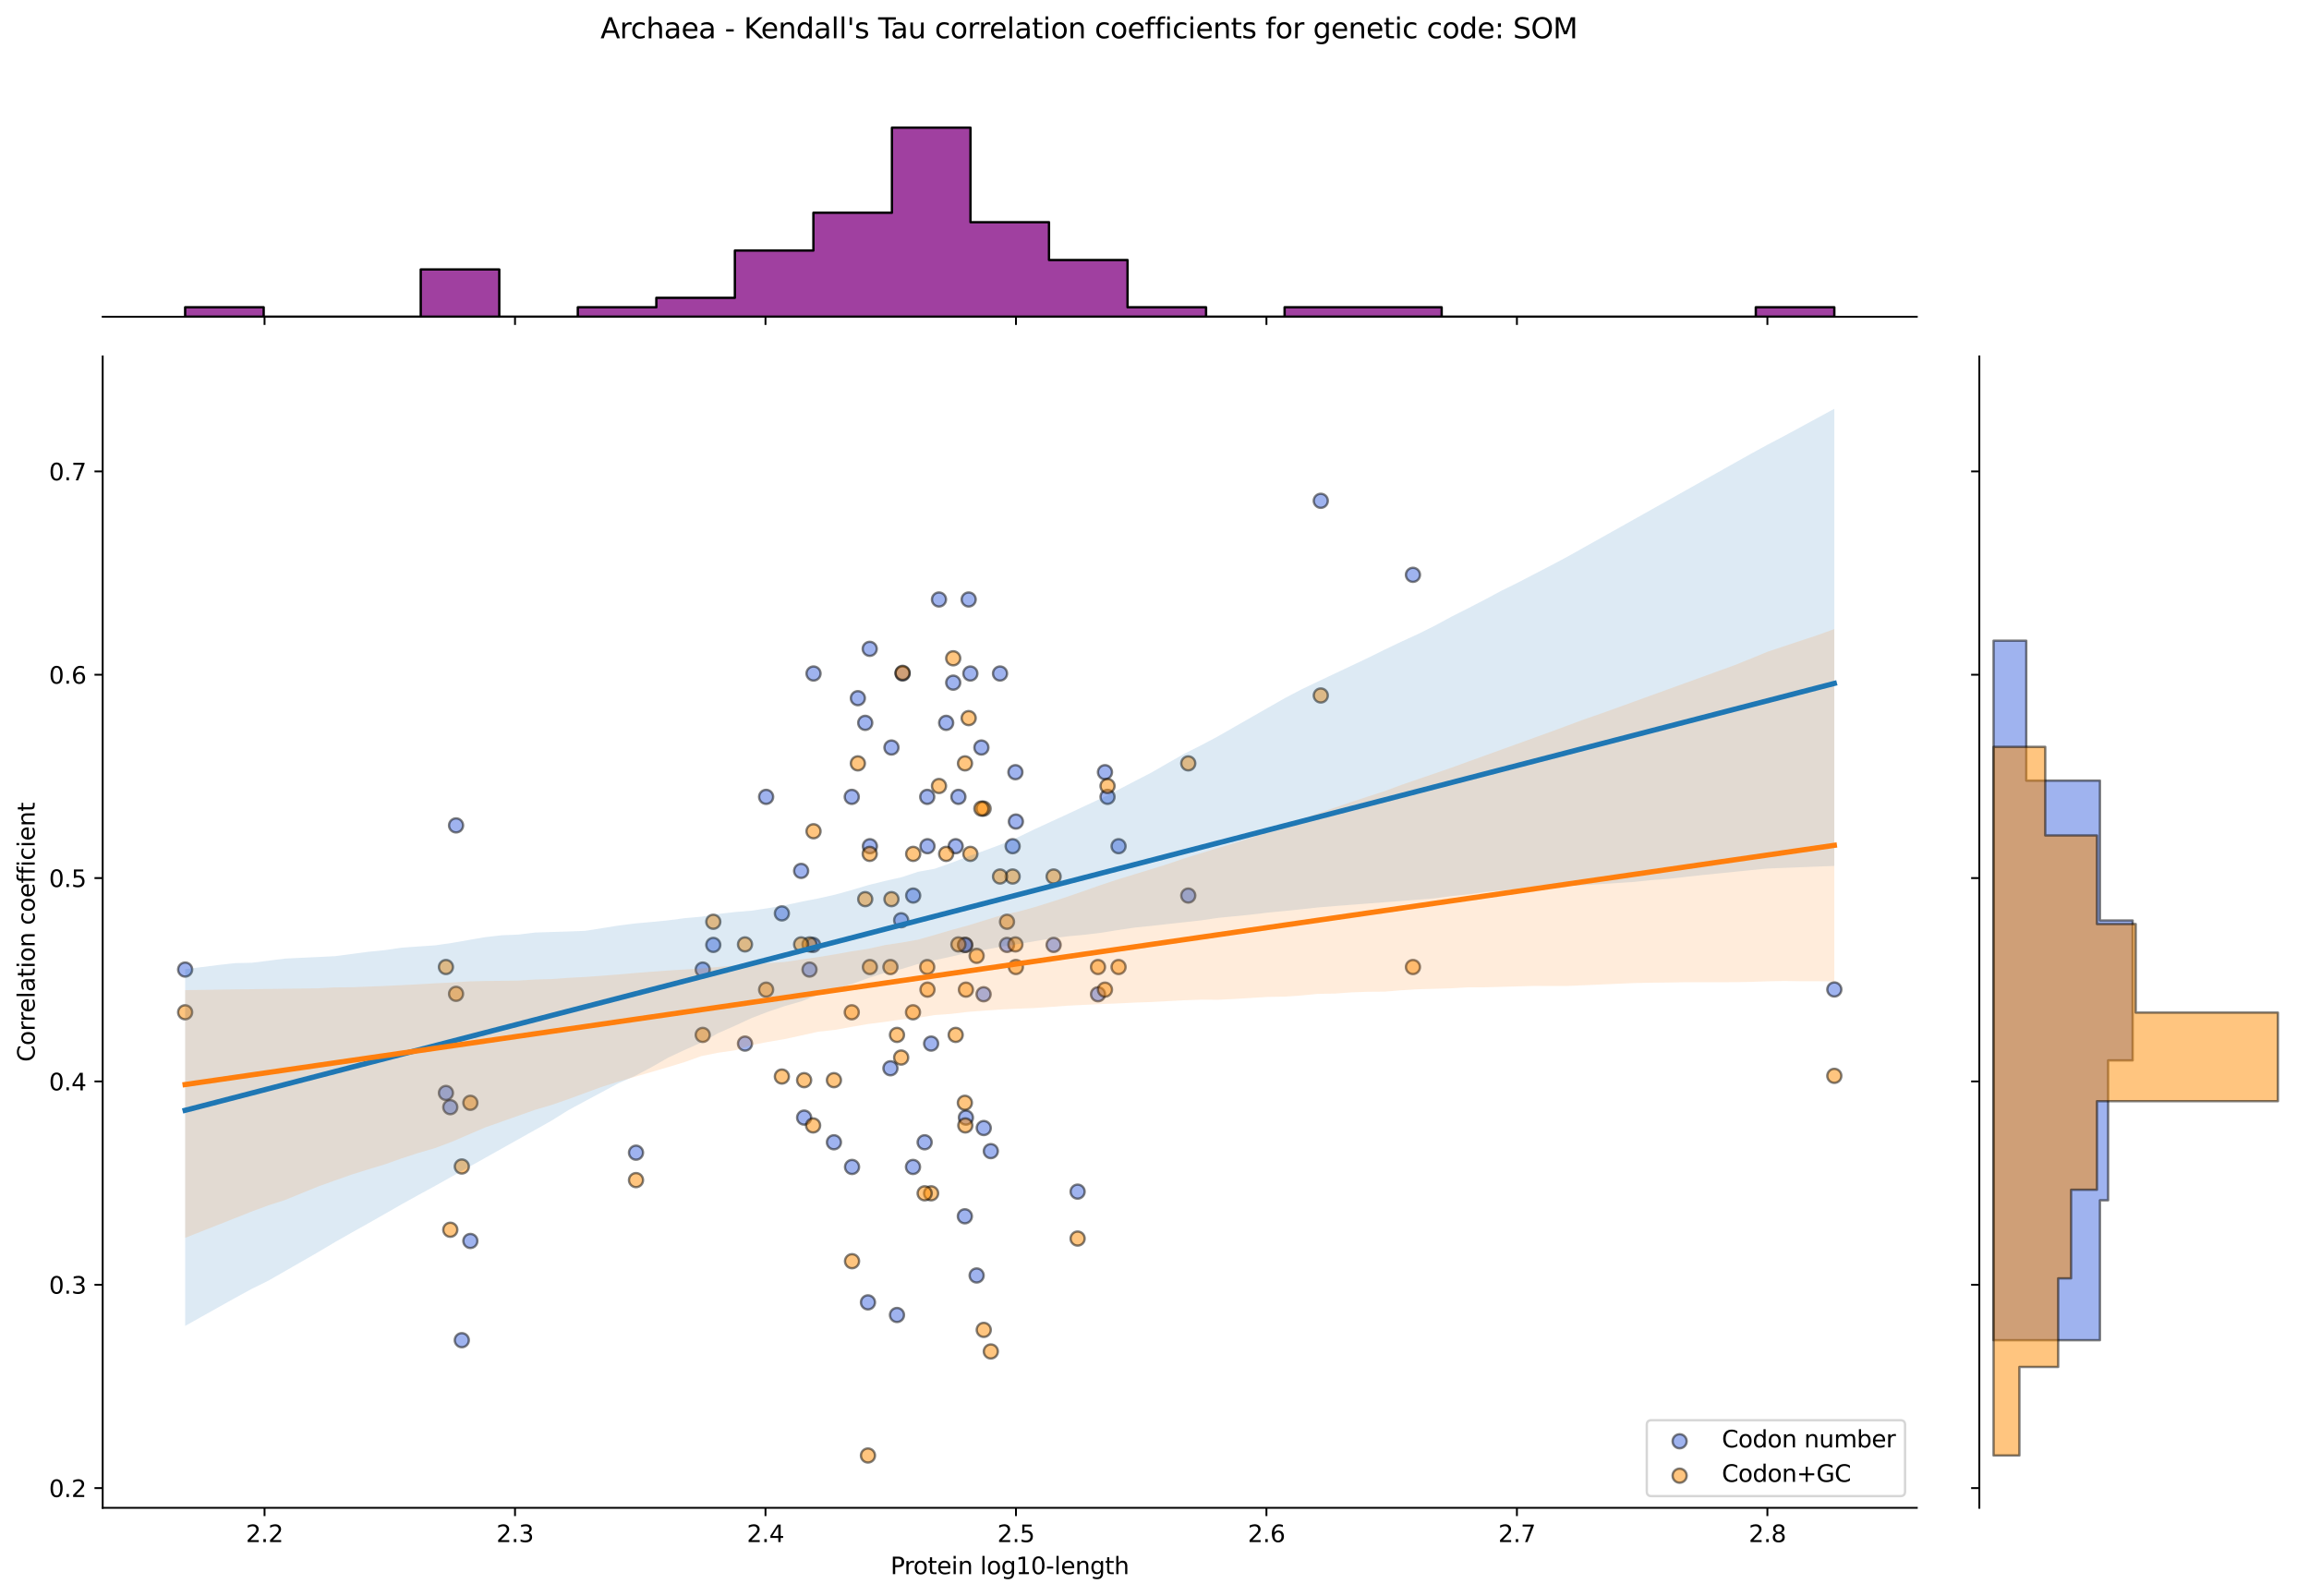 <?xml version="1.0" encoding="utf-8" standalone="no"?>
<!DOCTYPE svg PUBLIC "-//W3C//DTD SVG 1.1//EN"
  "http://www.w3.org/Graphics/SVG/1.1/DTD/svg11.dtd">
<svg xmlns:xlink="http://www.w3.org/1999/xlink" width="984.456pt" height="680.423pt" viewBox="0 0 984.456 680.423" xmlns="http://www.w3.org/2000/svg" version="1.1">
 <defs>
  <style type="text/css">*{stroke-linejoin: round; stroke-linecap: butt}</style>
 </defs>
 <g id="figure_1">
  <g id="patch_1">
   <path d="M 0 680.423 
L 984.456 680.423 
L 984.456 0 
L 0 0 
z
" style="fill: #ffffff"/>
  </g>
  <g id="axes_1">
   <g id="patch_2">
    <path d="M 43.781 642.867 
L 817.232 642.867 
L 817.232 151.966 
L 43.781 151.966 
z
" style="fill: #ffffff"/>
   </g>
   <g id="PathCollection_1">
    <defs>
     <path id="m77ca582903" d="M 0 3 
C 0.796 3 1.559 2.684 2.121 2.121 
C 2.684 1.559 3 0.796 3 0 
C 3 -0.796 2.684 -1.559 2.121 -2.121 
C 1.559 -2.684 0.796 -3 0 -3 
C -0.796 -3 -1.559 -2.684 -2.121 -2.121 
C -2.684 -1.559 -3 -0.796 -3 0 
C -3 0.796 -2.684 1.559 -2.121 2.121 
C -1.559 2.684 -0.796 3 0 3 
z
" style="stroke: #000000; stroke-opacity: 0.5"/>
    </defs>
    <g clip-path="url(#p85c0070d7c)">
     <use xlink:href="#m77ca582903" x="342.846" y="476.493" style="fill: #4169e1; fill-opacity: 0.5; stroke: #000000; stroke-opacity: 0.5"/>
     <use xlink:href="#m77ca582903" x="368.895" y="308.189" style="fill: #4169e1; fill-opacity: 0.5; stroke: #000000; stroke-opacity: 0.5"/>
     <use xlink:href="#m77ca582903" x="380.077" y="318.708" style="fill: #4169e1; fill-opacity: 0.5; stroke: #000000; stroke-opacity: 0.5"/>
     <use xlink:href="#m77ca582903" x="379.645" y="455.455" style="fill: #4169e1; fill-opacity: 0.5; stroke: #000000; stroke-opacity: 0.5"/>
     <use xlink:href="#m77ca582903" x="408.621" y="339.746" style="fill: #4169e1; fill-opacity: 0.5; stroke: #000000; stroke-opacity: 0.5"/>
     <use xlink:href="#m77ca582903" x="317.634" y="444.936" style="fill: #4169e1; fill-opacity: 0.5; stroke: #000000; stroke-opacity: 0.5"/>
     <use xlink:href="#m77ca582903" x="419.358" y="423.898" style="fill: #4169e1; fill-opacity: 0.5; stroke: #000000; stroke-opacity: 0.5"/>
     <use xlink:href="#m77ca582903" x="389.341" y="381.822" style="fill: #4169e1; fill-opacity: 0.5; stroke: #000000; stroke-opacity: 0.5"/>
     <use xlink:href="#m77ca582903" x="602.416" y="245.075" style="fill: #4169e1; fill-opacity: 0.5; stroke: #000000; stroke-opacity: 0.5"/>
     <use xlink:href="#m77ca582903" x="196.892" y="571.393" style="fill: #4169e1; fill-opacity: 0.5; stroke: #000000; stroke-opacity: 0.5"/>
     <use xlink:href="#m77ca582903" x="271.167" y="491.438" style="fill: #4169e1; fill-opacity: 0.5; stroke: #000000; stroke-opacity: 0.5"/>
     <use xlink:href="#m77ca582903" x="432.925" y="329.227" style="fill: #4169e1; fill-opacity: 0.5; stroke: #000000; stroke-opacity: 0.5"/>
     <use xlink:href="#m77ca582903" x="333.357" y="389.432" style="fill: #4169e1; fill-opacity: 0.5; stroke: #000000; stroke-opacity: 0.5"/>
     <use xlink:href="#m77ca582903" x="363.273" y="497.531" style="fill: #4169e1; fill-opacity: 0.5; stroke: #000000; stroke-opacity: 0.5"/>
     <use xlink:href="#m77ca582903" x="411.374" y="518.57" style="fill: #4169e1; fill-opacity: 0.5; stroke: #000000; stroke-opacity: 0.5"/>
     <use xlink:href="#m77ca582903" x="365.755" y="297.67" style="fill: #4169e1; fill-opacity: 0.5; stroke: #000000; stroke-opacity: 0.5"/>
     <use xlink:href="#m77ca582903" x="345.141" y="413.379" style="fill: #4169e1; fill-opacity: 0.5; stroke: #000000; stroke-opacity: 0.5"/>
     <use xlink:href="#m77ca582903" x="476.909" y="360.784" style="fill: #4169e1; fill-opacity: 0.5; stroke: #000000; stroke-opacity: 0.5"/>
     <use xlink:href="#m77ca582903" x="341.569" y="371.303" style="fill: #4169e1; fill-opacity: 0.5; stroke: #000000; stroke-opacity: 0.5"/>
     <use xlink:href="#m77ca582903" x="382.434" y="560.646" style="fill: #4169e1; fill-opacity: 0.5; stroke: #000000; stroke-opacity: 0.5"/>
     <use xlink:href="#m77ca582903" x="418.42" y="318.708" style="fill: #4169e1; fill-opacity: 0.5; stroke: #000000; stroke-opacity: 0.5"/>
     <use xlink:href="#m77ca582903" x="384.82" y="287.151" style="fill: #4169e1; fill-opacity: 0.5; stroke: #000000; stroke-opacity: 0.5"/>
     <use xlink:href="#m77ca582903" x="370.886" y="360.784" style="fill: #4169e1; fill-opacity: 0.5; stroke: #000000; stroke-opacity: 0.5"/>
     <use xlink:href="#m77ca582903" x="389.261" y="497.531" style="fill: #4169e1; fill-opacity: 0.5; stroke: #000000; stroke-opacity: 0.5"/>
     <use xlink:href="#m77ca582903" x="563.124" y="213.518" style="fill: #4169e1; fill-opacity: 0.5; stroke: #000000; stroke-opacity: 0.5"/>
     <use xlink:href="#m77ca582903" x="395.439" y="360.784" style="fill: #4169e1; fill-opacity: 0.5; stroke: #000000; stroke-opacity: 0.5"/>
     <use xlink:href="#m77ca582903" x="407.459" y="360.784" style="fill: #4169e1; fill-opacity: 0.5; stroke: #000000; stroke-opacity: 0.5"/>
     <use xlink:href="#m77ca582903" x="194.444" y="351.911" style="fill: #4169e1; fill-opacity: 0.5; stroke: #000000; stroke-opacity: 0.5"/>
     <use xlink:href="#m77ca582903" x="468.143" y="423.898" style="fill: #4169e1; fill-opacity: 0.5; stroke: #000000; stroke-opacity: 0.5"/>
     <use xlink:href="#m77ca582903" x="370.81" y="276.632" style="fill: #4169e1; fill-opacity: 0.5; stroke: #000000; stroke-opacity: 0.5"/>
     <use xlink:href="#m77ca582903" x="782.075" y="421.862" style="fill: #4169e1; fill-opacity: 0.5; stroke: #000000; stroke-opacity: 0.5"/>
     <use xlink:href="#m77ca582903" x="78.938" y="413.379" style="fill: #4169e1; fill-opacity: 0.5; stroke: #000000; stroke-opacity: 0.5"/>
     <use xlink:href="#m77ca582903" x="395.331" y="339.746" style="fill: #4169e1; fill-opacity: 0.5; stroke: #000000; stroke-opacity: 0.5"/>
     <use xlink:href="#m77ca582903" x="411.825" y="476.493" style="fill: #4169e1; fill-opacity: 0.5; stroke: #000000; stroke-opacity: 0.5"/>
     <use xlink:href="#m77ca582903" x="384.217" y="392.341" style="fill: #4169e1; fill-opacity: 0.5; stroke: #000000; stroke-opacity: 0.5"/>
     <use xlink:href="#m77ca582903" x="431.75" y="360.784" style="fill: #4169e1; fill-opacity: 0.5; stroke: #000000; stroke-opacity: 0.5"/>
     <use xlink:href="#m77ca582903" x="355.552" y="487.012" style="fill: #4169e1; fill-opacity: 0.5; stroke: #000000; stroke-opacity: 0.5"/>
     <use xlink:href="#m77ca582903" x="433.131" y="350.265" style="fill: #4169e1; fill-opacity: 0.5; stroke: #000000; stroke-opacity: 0.5"/>
     <use xlink:href="#m77ca582903" x="413.718" y="287.151" style="fill: #4169e1; fill-opacity: 0.5; stroke: #000000; stroke-opacity: 0.5"/>
     <use xlink:href="#m77ca582903" x="191.984" y="472.046" style="fill: #4169e1; fill-opacity: 0.5; stroke: #000000; stroke-opacity: 0.5"/>
     <use xlink:href="#m77ca582903" x="299.602" y="413.379" style="fill: #4169e1; fill-opacity: 0.5; stroke: #000000; stroke-opacity: 0.5"/>
     <use xlink:href="#m77ca582903" x="304.114" y="402.86" style="fill: #4169e1; fill-opacity: 0.5; stroke: #000000; stroke-opacity: 0.5"/>
     <use xlink:href="#m77ca582903" x="400.342" y="255.594" style="fill: #4169e1; fill-opacity: 0.5; stroke: #000000; stroke-opacity: 0.5"/>
     <use xlink:href="#m77ca582903" x="396.987" y="444.936" style="fill: #4169e1; fill-opacity: 0.5; stroke: #000000; stroke-opacity: 0.5"/>
     <use xlink:href="#m77ca582903" x="506.624" y="381.822" style="fill: #4169e1; fill-opacity: 0.5; stroke: #000000; stroke-opacity: 0.5"/>
     <use xlink:href="#m77ca582903" x="411.57" y="402.86" style="fill: #4169e1; fill-opacity: 0.5; stroke: #000000; stroke-opacity: 0.5"/>
     <use xlink:href="#m77ca582903" x="406.407" y="291.049" style="fill: #4169e1; fill-opacity: 0.5; stroke: #000000; stroke-opacity: 0.5"/>
     <use xlink:href="#m77ca582903" x="449.215" y="402.86" style="fill: #4169e1; fill-opacity: 0.5; stroke: #000000; stroke-opacity: 0.5"/>
     <use xlink:href="#m77ca582903" x="363.153" y="339.746" style="fill: #4169e1; fill-opacity: 0.5; stroke: #000000; stroke-opacity: 0.5"/>
     <use xlink:href="#m77ca582903" x="346.85" y="287.151" style="fill: #4169e1; fill-opacity: 0.5; stroke: #000000; stroke-opacity: 0.5"/>
     <use xlink:href="#m77ca582903" x="471.111" y="329.227" style="fill: #4169e1; fill-opacity: 0.5; stroke: #000000; stroke-opacity: 0.5"/>
     <use xlink:href="#m77ca582903" x="411.431" y="402.86" style="fill: #4169e1; fill-opacity: 0.5; stroke: #000000; stroke-opacity: 0.5"/>
     <use xlink:href="#m77ca582903" x="459.448" y="508.051" style="fill: #4169e1; fill-opacity: 0.5; stroke: #000000; stroke-opacity: 0.5"/>
     <use xlink:href="#m77ca582903" x="200.539" y="529.089" style="fill: #4169e1; fill-opacity: 0.5; stroke: #000000; stroke-opacity: 0.5"/>
     <use xlink:href="#m77ca582903" x="190.13" y="465.974" style="fill: #4169e1; fill-opacity: 0.5; stroke: #000000; stroke-opacity: 0.5"/>
     <use xlink:href="#m77ca582903" x="472.205" y="339.746" style="fill: #4169e1; fill-opacity: 0.5; stroke: #000000; stroke-opacity: 0.5"/>
     <use xlink:href="#m77ca582903" x="394.231" y="487.012" style="fill: #4169e1; fill-opacity: 0.5; stroke: #000000; stroke-opacity: 0.5"/>
     <use xlink:href="#m77ca582903" x="419.429" y="480.934" style="fill: #4169e1; fill-opacity: 0.5; stroke: #000000; stroke-opacity: 0.5"/>
     <use xlink:href="#m77ca582903" x="429.342" y="402.86" style="fill: #4169e1; fill-opacity: 0.5; stroke: #000000; stroke-opacity: 0.5"/>
     <use xlink:href="#m77ca582903" x="426.364" y="287.151" style="fill: #4169e1; fill-opacity: 0.5; stroke: #000000; stroke-opacity: 0.5"/>
     <use xlink:href="#m77ca582903" x="346.669" y="402.86" style="fill: #4169e1; fill-opacity: 0.5; stroke: #000000; stroke-opacity: 0.5"/>
     <use xlink:href="#m77ca582903" x="422.44" y="490.785" style="fill: #4169e1; fill-opacity: 0.5; stroke: #000000; stroke-opacity: 0.5"/>
     <use xlink:href="#m77ca582903" x="326.64" y="339.746" style="fill: #4169e1; fill-opacity: 0.5; stroke: #000000; stroke-opacity: 0.5"/>
     <use xlink:href="#m77ca582903" x="403.4" y="308.189" style="fill: #4169e1; fill-opacity: 0.5; stroke: #000000; stroke-opacity: 0.5"/>
     <use xlink:href="#m77ca582903" x="413" y="255.594" style="fill: #4169e1; fill-opacity: 0.5; stroke: #000000; stroke-opacity: 0.5"/>
     <use xlink:href="#m77ca582903" x="370.06" y="555.271" style="fill: #4169e1; fill-opacity: 0.5; stroke: #000000; stroke-opacity: 0.5"/>
     <use xlink:href="#m77ca582903" x="416.397" y="543.797" style="fill: #4169e1; fill-opacity: 0.5; stroke: #000000; stroke-opacity: 0.5"/>
    </g>
   </g>
   <g id="PathCollection_2">
    <defs>
     <path id="m8e565c546a" d="M 0 3 
C 0.796 3 1.559 2.684 2.121 2.121 
C 2.684 1.559 3 0.796 3 0 
C 3 -0.796 2.684 -1.559 2.121 -2.121 
C 1.559 -2.684 0.796 -3 0 -3 
C -0.796 -3 -1.559 -2.684 -2.121 -2.121 
C -2.684 -1.559 -3 -0.796 -3 0 
C -3 0.796 -2.684 1.559 -2.121 2.121 
C -1.559 2.684 -0.796 3 0 3 
z
" style="stroke: #000000; stroke-opacity: 0.5"/>
    </defs>
    <g clip-path="url(#p85c0070d7c)">
     <use xlink:href="#m8e565c546a" x="342.846" y="460.529" style="fill: #ff8c00; fill-opacity: 0.5; stroke: #000000; stroke-opacity: 0.5"/>
     <use xlink:href="#m8e565c546a" x="368.895" y="383.349" style="fill: #ff8c00; fill-opacity: 0.5; stroke: #000000; stroke-opacity: 0.5"/>
     <use xlink:href="#m8e565c546a" x="380.077" y="383.349" style="fill: #ff8c00; fill-opacity: 0.5; stroke: #000000; stroke-opacity: 0.5"/>
     <use xlink:href="#m8e565c546a" x="379.645" y="412.291" style="fill: #ff8c00; fill-opacity: 0.5; stroke: #000000; stroke-opacity: 0.5"/>
     <use xlink:href="#m8e565c546a" x="408.621" y="402.644" style="fill: #ff8c00; fill-opacity: 0.5; stroke: #000000; stroke-opacity: 0.5"/>
     <use xlink:href="#m8e565c546a" x="317.634" y="402.644" style="fill: #ff8c00; fill-opacity: 0.5; stroke: #000000; stroke-opacity: 0.5"/>
     <use xlink:href="#m8e565c546a" x="419.358" y="344.758" style="fill: #ff8c00; fill-opacity: 0.5; stroke: #000000; stroke-opacity: 0.5"/>
     <use xlink:href="#m8e565c546a" x="389.341" y="364.054" style="fill: #ff8c00; fill-opacity: 0.5; stroke: #000000; stroke-opacity: 0.5"/>
     <use xlink:href="#m8e565c546a" x="602.416" y="412.291" style="fill: #ff8c00; fill-opacity: 0.5; stroke: #000000; stroke-opacity: 0.5"/>
     <use xlink:href="#m8e565c546a" x="196.892" y="497.336" style="fill: #ff8c00; fill-opacity: 0.5; stroke: #000000; stroke-opacity: 0.5"/>
     <use xlink:href="#m8e565c546a" x="271.167" y="503.141" style="fill: #ff8c00; fill-opacity: 0.5; stroke: #000000; stroke-opacity: 0.5"/>
     <use xlink:href="#m8e565c546a" x="432.925" y="402.644" style="fill: #ff8c00; fill-opacity: 0.5; stroke: #000000; stroke-opacity: 0.5"/>
     <use xlink:href="#m8e565c546a" x="333.357" y="458.981" style="fill: #ff8c00; fill-opacity: 0.5; stroke: #000000; stroke-opacity: 0.5"/>
     <use xlink:href="#m8e565c546a" x="363.273" y="537.71" style="fill: #ff8c00; fill-opacity: 0.5; stroke: #000000; stroke-opacity: 0.5"/>
     <use xlink:href="#m8e565c546a" x="411.374" y="470.177" style="fill: #ff8c00; fill-opacity: 0.5; stroke: #000000; stroke-opacity: 0.5"/>
     <use xlink:href="#m8e565c546a" x="365.755" y="325.463" style="fill: #ff8c00; fill-opacity: 0.5; stroke: #000000; stroke-opacity: 0.5"/>
     <use xlink:href="#m8e565c546a" x="345.141" y="402.644" style="fill: #ff8c00; fill-opacity: 0.5; stroke: #000000; stroke-opacity: 0.5"/>
     <use xlink:href="#m8e565c546a" x="476.909" y="412.291" style="fill: #ff8c00; fill-opacity: 0.5; stroke: #000000; stroke-opacity: 0.5"/>
     <use xlink:href="#m8e565c546a" x="341.569" y="402.644" style="fill: #ff8c00; fill-opacity: 0.5; stroke: #000000; stroke-opacity: 0.5"/>
     <use xlink:href="#m8e565c546a" x="382.434" y="441.234" style="fill: #ff8c00; fill-opacity: 0.5; stroke: #000000; stroke-opacity: 0.5"/>
     <use xlink:href="#m8e565c546a" x="418.42" y="344.758" style="fill: #ff8c00; fill-opacity: 0.5; stroke: #000000; stroke-opacity: 0.5"/>
     <use xlink:href="#m8e565c546a" x="384.82" y="286.873" style="fill: #ff8c00; fill-opacity: 0.5; stroke: #000000; stroke-opacity: 0.5"/>
     <use xlink:href="#m8e565c546a" x="370.886" y="412.291" style="fill: #ff8c00; fill-opacity: 0.5; stroke: #000000; stroke-opacity: 0.5"/>
     <use xlink:href="#m8e565c546a" x="389.261" y="431.587" style="fill: #ff8c00; fill-opacity: 0.5; stroke: #000000; stroke-opacity: 0.5"/>
     <use xlink:href="#m8e565c546a" x="563.124" y="296.52" style="fill: #ff8c00; fill-opacity: 0.5; stroke: #000000; stroke-opacity: 0.5"/>
     <use xlink:href="#m8e565c546a" x="395.439" y="421.939" style="fill: #ff8c00; fill-opacity: 0.5; stroke: #000000; stroke-opacity: 0.5"/>
     <use xlink:href="#m8e565c546a" x="407.459" y="441.234" style="fill: #ff8c00; fill-opacity: 0.5; stroke: #000000; stroke-opacity: 0.5"/>
     <use xlink:href="#m8e565c546a" x="194.444" y="423.718" style="fill: #ff8c00; fill-opacity: 0.5; stroke: #000000; stroke-opacity: 0.5"/>
     <use xlink:href="#m8e565c546a" x="468.143" y="412.291" style="fill: #ff8c00; fill-opacity: 0.5; stroke: #000000; stroke-opacity: 0.5"/>
     <use xlink:href="#m8e565c546a" x="370.81" y="364.054" style="fill: #ff8c00; fill-opacity: 0.5; stroke: #000000; stroke-opacity: 0.5"/>
     <use xlink:href="#m8e565c546a" x="782.075" y="458.687" style="fill: #ff8c00; fill-opacity: 0.5; stroke: #000000; stroke-opacity: 0.5"/>
     <use xlink:href="#m8e565c546a" x="78.938" y="431.587" style="fill: #ff8c00; fill-opacity: 0.5; stroke: #000000; stroke-opacity: 0.5"/>
     <use xlink:href="#m8e565c546a" x="395.331" y="412.291" style="fill: #ff8c00; fill-opacity: 0.5; stroke: #000000; stroke-opacity: 0.5"/>
     <use xlink:href="#m8e565c546a" x="411.825" y="421.939" style="fill: #ff8c00; fill-opacity: 0.5; stroke: #000000; stroke-opacity: 0.5"/>
     <use xlink:href="#m8e565c546a" x="384.217" y="450.882" style="fill: #ff8c00; fill-opacity: 0.5; stroke: #000000; stroke-opacity: 0.5"/>
     <use xlink:href="#m8e565c546a" x="431.75" y="373.701" style="fill: #ff8c00; fill-opacity: 0.5; stroke: #000000; stroke-opacity: 0.5"/>
     <use xlink:href="#m8e565c546a" x="355.552" y="460.529" style="fill: #ff8c00; fill-opacity: 0.5; stroke: #000000; stroke-opacity: 0.5"/>
     <use xlink:href="#m8e565c546a" x="433.131" y="412.291" style="fill: #ff8c00; fill-opacity: 0.5; stroke: #000000; stroke-opacity: 0.5"/>
     <use xlink:href="#m8e565c546a" x="413.718" y="364.054" style="fill: #ff8c00; fill-opacity: 0.5; stroke: #000000; stroke-opacity: 0.5"/>
     <use xlink:href="#m8e565c546a" x="191.984" y="524.307" style="fill: #ff8c00; fill-opacity: 0.5; stroke: #000000; stroke-opacity: 0.5"/>
     <use xlink:href="#m8e565c546a" x="299.602" y="441.234" style="fill: #ff8c00; fill-opacity: 0.5; stroke: #000000; stroke-opacity: 0.5"/>
     <use xlink:href="#m8e565c546a" x="304.114" y="392.996" style="fill: #ff8c00; fill-opacity: 0.5; stroke: #000000; stroke-opacity: 0.5"/>
     <use xlink:href="#m8e565c546a" x="400.342" y="335.111" style="fill: #ff8c00; fill-opacity: 0.5; stroke: #000000; stroke-opacity: 0.5"/>
     <use xlink:href="#m8e565c546a" x="396.987" y="508.767" style="fill: #ff8c00; fill-opacity: 0.5; stroke: #000000; stroke-opacity: 0.5"/>
     <use xlink:href="#m8e565c546a" x="506.624" y="325.463" style="fill: #ff8c00; fill-opacity: 0.5; stroke: #000000; stroke-opacity: 0.5"/>
     <use xlink:href="#m8e565c546a" x="411.57" y="479.825" style="fill: #ff8c00; fill-opacity: 0.5; stroke: #000000; stroke-opacity: 0.5"/>
     <use xlink:href="#m8e565c546a" x="406.407" y="280.66" style="fill: #ff8c00; fill-opacity: 0.5; stroke: #000000; stroke-opacity: 0.5"/>
     <use xlink:href="#m8e565c546a" x="449.215" y="373.701" style="fill: #ff8c00; fill-opacity: 0.5; stroke: #000000; stroke-opacity: 0.5"/>
     <use xlink:href="#m8e565c546a" x="363.153" y="431.587" style="fill: #ff8c00; fill-opacity: 0.5; stroke: #000000; stroke-opacity: 0.5"/>
     <use xlink:href="#m8e565c546a" x="346.85" y="354.406" style="fill: #ff8c00; fill-opacity: 0.5; stroke: #000000; stroke-opacity: 0.5"/>
     <use xlink:href="#m8e565c546a" x="471.111" y="421.939" style="fill: #ff8c00; fill-opacity: 0.5; stroke: #000000; stroke-opacity: 0.5"/>
     <use xlink:href="#m8e565c546a" x="411.431" y="325.463" style="fill: #ff8c00; fill-opacity: 0.5; stroke: #000000; stroke-opacity: 0.5"/>
     <use xlink:href="#m8e565c546a" x="459.448" y="528.062" style="fill: #ff8c00; fill-opacity: 0.5; stroke: #000000; stroke-opacity: 0.5"/>
     <use xlink:href="#m8e565c546a" x="200.539" y="470.177" style="fill: #ff8c00; fill-opacity: 0.5; stroke: #000000; stroke-opacity: 0.5"/>
     <use xlink:href="#m8e565c546a" x="190.13" y="412.291" style="fill: #ff8c00; fill-opacity: 0.5; stroke: #000000; stroke-opacity: 0.5"/>
     <use xlink:href="#m8e565c546a" x="472.205" y="335.111" style="fill: #ff8c00; fill-opacity: 0.5; stroke: #000000; stroke-opacity: 0.5"/>
     <use xlink:href="#m8e565c546a" x="394.231" y="508.767" style="fill: #ff8c00; fill-opacity: 0.5; stroke: #000000; stroke-opacity: 0.5"/>
     <use xlink:href="#m8e565c546a" x="419.429" y="566.998" style="fill: #ff8c00; fill-opacity: 0.5; stroke: #000000; stroke-opacity: 0.5"/>
     <use xlink:href="#m8e565c546a" x="429.342" y="392.996" style="fill: #ff8c00; fill-opacity: 0.5; stroke: #000000; stroke-opacity: 0.5"/>
     <use xlink:href="#m8e565c546a" x="426.364" y="373.701" style="fill: #ff8c00; fill-opacity: 0.5; stroke: #000000; stroke-opacity: 0.5"/>
     <use xlink:href="#m8e565c546a" x="346.669" y="479.825" style="fill: #ff8c00; fill-opacity: 0.5; stroke: #000000; stroke-opacity: 0.5"/>
     <use xlink:href="#m8e565c546a" x="422.44" y="576.195" style="fill: #ff8c00; fill-opacity: 0.5; stroke: #000000; stroke-opacity: 0.5"/>
     <use xlink:href="#m8e565c546a" x="326.64" y="421.939" style="fill: #ff8c00; fill-opacity: 0.5; stroke: #000000; stroke-opacity: 0.5"/>
     <use xlink:href="#m8e565c546a" x="403.4" y="364.054" style="fill: #ff8c00; fill-opacity: 0.5; stroke: #000000; stroke-opacity: 0.5"/>
     <use xlink:href="#m8e565c546a" x="413" y="306.168" style="fill: #ff8c00; fill-opacity: 0.5; stroke: #000000; stroke-opacity: 0.5"/>
     <use xlink:href="#m8e565c546a" x="370.06" y="620.553" style="fill: #ff8c00; fill-opacity: 0.5; stroke: #000000; stroke-opacity: 0.5"/>
     <use xlink:href="#m8e565c546a" x="416.397" y="407.519" style="fill: #ff8c00; fill-opacity: 0.5; stroke: #000000; stroke-opacity: 0.5"/>
    </g>
   </g>
   <g id="PolyCollection_1">
    <path d="M 78.938 413.209 
L 78.938 565.31 
L 86.04 561.322 
L 93.143 557.351 
L 100.245 553.375 
L 107.348 549.498 
L 114.45 545.994 
L 121.552 541.932 
L 128.655 537.857 
L 135.757 533.782 
L 142.86 529.542 
L 149.962 525.515 
L 157.064 521.535 
L 164.167 517.5 
L 171.269 513.432 
L 178.372 509.495 
L 185.474 505.625 
L 192.576 501.651 
L 199.679 497.678 
L 206.781 493.704 
L 213.884 489.72 
L 220.986 485.736 
L 228.088 481.763 
L 235.191 477.762 
L 242.293 473.327 
L 249.396 469.496 
L 256.498 465.691 
L 263.6 461.887 
L 270.703 458.723 
L 277.805 454.979 
L 284.908 450.911 
L 292.01 447.601 
L 299.112 444.443 
L 306.215 440.467 
L 313.317 437.343 
L 320.419 434.061 
L 327.522 431.328 
L 334.624 428.927 
L 341.727 426.904 
L 348.829 424.046 
L 355.931 421.728 
L 363.034 419.582 
L 370.136 417.035 
L 377.239 414.778 
L 384.341 413.159 
L 391.443 410.999 
L 398.546 409.366 
L 405.648 407.831 
L 412.751 406.179 
L 419.853 404.927 
L 426.955 403.62 
L 434.058 402.531 
L 441.16 401.271 
L 448.263 400.127 
L 455.365 399.187 
L 462.467 398.536 
L 469.57 397.674 
L 476.672 396.526 
L 483.775 395.474 
L 490.877 394.742 
L 497.979 393.954 
L 505.082 393.172 
L 512.184 392.384 
L 519.287 391.34 
L 526.389 390.641 
L 533.491 389.94 
L 540.594 389.089 
L 547.696 388.398 
L 554.799 387.678 
L 561.901 386.896 
L 569.003 386.302 
L 576.106 385.76 
L 583.208 385.218 
L 590.31 384.677 
L 597.413 384.133 
L 604.515 383.572 
L 611.618 383.011 
L 618.72 382.058 
L 625.822 381.341 
L 632.925 380.347 
L 640.027 379.655 
L 647.13 379.197 
L 654.232 378.429 
L 661.334 377.975 
L 668.437 377.741 
L 675.539 377.37 
L 682.642 376.915 
L 689.744 376.458 
L 696.846 375.996 
L 703.949 375.244 
L 711.051 374.724 
L 718.154 373.929 
L 725.256 373.14 
L 732.358 372.421 
L 739.461 371.702 
L 746.563 370.982 
L 753.666 370.294 
L 760.768 370.016 
L 767.87 369.738 
L 774.973 369.459 
L 782.075 369.179 
L 782.075 174.279 
L 782.075 174.279 
L 774.973 178.138 
L 767.87 181.997 
L 760.768 185.833 
L 753.666 189.568 
L 746.563 193.452 
L 739.461 197.429 
L 732.358 201.423 
L 725.256 205.406 
L 718.154 209.387 
L 711.051 213.368 
L 703.949 217.349 
L 696.846 221.33 
L 689.744 225.311 
L 682.642 229.292 
L 675.539 233.273 
L 668.437 237.255 
L 661.334 241.038 
L 654.232 244.724 
L 647.13 248.41 
L 640.027 251.918 
L 632.925 255.72 
L 625.822 259.392 
L 618.72 262.981 
L 611.618 266.825 
L 604.515 270.349 
L 597.413 273.6 
L 590.31 276.993 
L 583.208 280.505 
L 576.106 283.869 
L 569.003 287.213 
L 561.901 290.567 
L 554.799 293.968 
L 547.696 297.698 
L 540.594 301.752 
L 533.491 305.809 
L 526.389 309.871 
L 519.287 313.937 
L 512.184 317.711 
L 505.082 321.282 
L 497.979 325.303 
L 490.877 329.397 
L 483.775 333.062 
L 476.672 336.759 
L 469.57 340.353 
L 462.467 343.656 
L 455.365 346.981 
L 448.263 350.239 
L 441.16 353.509 
L 434.058 356.936 
L 426.955 359.965 
L 419.853 362.603 
L 412.751 365.125 
L 405.648 367.863 
L 398.546 370.393 
L 391.443 371.68 
L 384.341 374.025 
L 377.239 375.616 
L 370.136 377.378 
L 363.034 379.513 
L 355.931 381.463 
L 348.829 383.064 
L 341.727 384.432 
L 334.624 385.978 
L 327.522 387.19 
L 320.419 388.268 
L 313.317 388.852 
L 306.215 389.668 
L 299.112 390.826 
L 292.01 391.449 
L 284.908 392.387 
L 277.805 393.089 
L 270.703 393.72 
L 263.6 394.618 
L 256.498 395.761 
L 249.396 396.876 
L 242.293 397.142 
L 235.191 397.358 
L 228.088 397.592 
L 220.986 398.458 
L 213.884 398.754 
L 206.781 399.565 
L 199.679 400.799 
L 192.576 402.033 
L 185.474 403.053 
L 178.372 403.534 
L 171.269 404.03 
L 164.167 405.081 
L 157.064 405.799 
L 149.962 406.728 
L 142.86 407.658 
L 135.757 408.019 
L 128.655 408.348 
L 121.552 408.695 
L 114.45 409.6 
L 107.348 410.473 
L 100.245 410.624 
L 93.143 411.421 
L 86.04 412.315 
L 78.938 413.209 
z
" clip-path="url(#p85c0070d7c)" style="fill: #1f77b4; fill-opacity: 0.15"/>
   </g>
   <g id="PolyCollection_2">
    <path d="M 78.938 422.149 
L 78.938 527.755 
L 86.04 524.95 
L 93.143 522.145 
L 100.245 519.337 
L 107.348 516.521 
L 114.45 513.892 
L 121.552 511.609 
L 128.655 508.71 
L 135.757 505.811 
L 142.86 503.272 
L 149.962 500.767 
L 157.064 498.534 
L 164.167 496.392 
L 171.269 493.871 
L 178.372 491.553 
L 185.474 489.495 
L 192.576 486.823 
L 199.679 483.768 
L 206.781 480.713 
L 213.884 478.204 
L 220.986 475.694 
L 228.088 473.186 
L 235.191 471.091 
L 242.293 468.637 
L 249.396 466.019 
L 256.498 463.411 
L 263.6 461.165 
L 270.703 459.08 
L 277.805 457.037 
L 284.908 454.944 
L 292.01 452.786 
L 299.112 450.244 
L 306.215 448.834 
L 313.317 447.822 
L 320.419 445.584 
L 327.522 444.21 
L 334.624 442.996 
L 341.727 441.456 
L 348.829 439.866 
L 355.931 439.105 
L 363.034 437.803 
L 370.136 436.592 
L 377.239 435.689 
L 384.341 434.639 
L 391.443 433.928 
L 398.546 432.761 
L 405.648 432.255 
L 412.751 431.405 
L 419.853 430.872 
L 426.955 430.385 
L 434.058 430.044 
L 441.16 429.772 
L 448.263 429.278 
L 455.365 428.767 
L 462.467 428.42 
L 469.57 428.07 
L 476.672 427.807 
L 483.775 427.454 
L 490.877 427.211 
L 497.979 426.833 
L 505.082 426.455 
L 512.184 426.211 
L 519.287 426.261 
L 526.389 425.904 
L 533.491 425.468 
L 540.594 425.033 
L 547.696 424.924 
L 554.799 424.431 
L 561.901 423.738 
L 569.003 423.617 
L 576.106 423.106 
L 583.208 422.843 
L 590.31 422.787 
L 597.413 422.201 
L 604.515 421.774 
L 611.618 421.567 
L 618.72 421.362 
L 625.822 420.953 
L 632.925 420.948 
L 640.027 420.749 
L 647.13 420.549 
L 654.232 420.349 
L 661.334 420.383 
L 668.437 420.362 
L 675.539 420.055 
L 682.642 419.743 
L 689.744 419.431 
L 696.846 419.119 
L 703.949 418.979 
L 711.051 418.906 
L 718.154 418.775 
L 725.256 418.771 
L 732.358 418.767 
L 739.461 418.758 
L 746.563 418.62 
L 753.666 418.384 
L 760.768 418.239 
L 767.87 418.356 
L 774.973 418.353 
L 782.075 418.433 
L 782.075 268.198 
L 782.075 268.198 
L 774.973 270.767 
L 767.87 273.124 
L 760.768 275.483 
L 753.666 277.842 
L 746.563 280.771 
L 739.461 283.632 
L 732.358 286.205 
L 725.256 288.779 
L 718.154 291.352 
L 711.051 293.925 
L 703.949 296.498 
L 696.846 299.071 
L 689.744 301.644 
L 682.642 304.205 
L 675.539 306.649 
L 668.437 309.292 
L 661.334 311.926 
L 654.232 314.493 
L 647.13 317.06 
L 640.027 319.628 
L 632.925 322.195 
L 625.822 324.762 
L 618.72 327.336 
L 611.618 329.792 
L 604.515 332.229 
L 597.413 334.666 
L 590.31 337.313 
L 583.208 339.611 
L 576.106 341.954 
L 569.003 344.38 
L 561.901 346.814 
L 554.799 349.284 
L 547.696 351.67 
L 540.594 354.352 
L 533.491 357.137 
L 526.389 359.413 
L 519.287 361.512 
L 512.184 363.738 
L 505.082 365.913 
L 497.979 368.344 
L 490.877 370.556 
L 483.775 372.736 
L 476.672 374.904 
L 469.57 377.242 
L 462.467 379.758 
L 455.365 382.217 
L 448.263 384.53 
L 441.16 386.744 
L 434.058 388.689 
L 426.955 390.189 
L 419.853 392.374 
L 412.751 394.558 
L 405.648 396.495 
L 398.546 398.593 
L 391.443 400.623 
L 384.341 401.874 
L 377.239 402.946 
L 370.136 404.519 
L 363.034 405.617 
L 355.931 406.889 
L 348.829 408.05 
L 341.727 409.053 
L 334.624 410.118 
L 327.522 410.599 
L 320.419 411.031 
L 313.317 411.653 
L 306.215 412.252 
L 299.112 412.88 
L 292.01 413.33 
L 284.908 413.775 
L 277.805 414.296 
L 270.703 414.856 
L 263.6 415.472 
L 256.498 416.024 
L 249.396 416.54 
L 242.293 416.903 
L 235.191 417.424 
L 228.088 417.627 
L 220.986 418.074 
L 213.884 418.177 
L 206.781 418.256 
L 199.679 418.437 
L 192.576 418.897 
L 185.474 419.234 
L 178.372 419.663 
L 171.269 420.023 
L 164.167 420.36 
L 157.064 420.64 
L 149.962 420.925 
L 142.86 420.977 
L 135.757 421.366 
L 128.655 421.465 
L 121.552 421.557 
L 114.45 421.649 
L 107.348 421.741 
L 100.245 421.832 
L 93.143 421.933 
L 86.04 422.041 
L 78.938 422.149 
z
" clip-path="url(#p85c0070d7c)" style="fill: #ff7f0e; fill-opacity: 0.15"/>
   </g>
   <g id="matplotlib.axis_1">
    <g id="xtick_1">
     <g id="line2d_1">
      <defs>
       <path id="m775612f794" d="M 0 0 
L 0 3.5 
" style="stroke: #000000; stroke-width: 0.8"/>
      </defs>
      <g>
       <use xlink:href="#m775612f794" x="112.79" y="642.867" style="stroke: #000000; stroke-width: 0.8"/>
      </g>
     </g>
     <g id="text_1">
      <!-- 2.2 -->
      <g transform="translate(104.838 657.465) scale(0.1 -0.1)">
       <defs>
        <path id="DejaVuSans-32" d="M 1228 531 
L 3431 531 
L 3431 0 
L 469 0 
L 469 531 
Q 828 903 1448 1529 
Q 2069 2156 2228 2338 
Q 2531 2678 2651 2914 
Q 2772 3150 2772 3378 
Q 2772 3750 2511 3984 
Q 2250 4219 1831 4219 
Q 1534 4219 1204 4116 
Q 875 4013 500 3803 
L 500 4441 
Q 881 4594 1212 4672 
Q 1544 4750 1819 4750 
Q 2544 4750 2975 4387 
Q 3406 4025 3406 3419 
Q 3406 3131 3298 2873 
Q 3191 2616 2906 2266 
Q 2828 2175 2409 1742 
Q 1991 1309 1228 531 
z
" transform="scale(0.016)"/>
        <path id="DejaVuSans-2e" d="M 684 794 
L 1344 794 
L 1344 0 
L 684 0 
L 684 794 
z
" transform="scale(0.016)"/>
       </defs>
       <use xlink:href="#DejaVuSans-32"/>
       <use xlink:href="#DejaVuSans-2e" x="63.623"/>
       <use xlink:href="#DejaVuSans-32" x="95.41"/>
      </g>
     </g>
    </g>
    <g id="xtick_2">
     <g id="line2d_2">
      <g>
       <use xlink:href="#m775612f794" x="219.581" y="642.867" style="stroke: #000000; stroke-width: 0.8"/>
      </g>
     </g>
     <g id="text_2">
      <!-- 2.3 -->
      <g transform="translate(211.63 657.465) scale(0.1 -0.1)">
       <defs>
        <path id="DejaVuSans-33" d="M 2597 2516 
Q 3050 2419 3304 2112 
Q 3559 1806 3559 1356 
Q 3559 666 3084 287 
Q 2609 -91 1734 -91 
Q 1441 -91 1130 -33 
Q 819 25 488 141 
L 488 750 
Q 750 597 1062 519 
Q 1375 441 1716 441 
Q 2309 441 2620 675 
Q 2931 909 2931 1356 
Q 2931 1769 2642 2001 
Q 2353 2234 1838 2234 
L 1294 2234 
L 1294 2753 
L 1863 2753 
Q 2328 2753 2575 2939 
Q 2822 3125 2822 3475 
Q 2822 3834 2567 4026 
Q 2313 4219 1838 4219 
Q 1578 4219 1281 4162 
Q 984 4106 628 3988 
L 628 4550 
Q 988 4650 1302 4700 
Q 1616 4750 1894 4750 
Q 2613 4750 3031 4423 
Q 3450 4097 3450 3541 
Q 3450 3153 3228 2886 
Q 3006 2619 2597 2516 
z
" transform="scale(0.016)"/>
       </defs>
       <use xlink:href="#DejaVuSans-32"/>
       <use xlink:href="#DejaVuSans-2e" x="63.623"/>
       <use xlink:href="#DejaVuSans-33" x="95.41"/>
      </g>
     </g>
    </g>
    <g id="xtick_3">
     <g id="line2d_3">
      <g>
       <use xlink:href="#m775612f794" x="326.373" y="642.867" style="stroke: #000000; stroke-width: 0.8"/>
      </g>
     </g>
     <g id="text_3">
      <!-- 2.4 -->
      <g transform="translate(318.421 657.465) scale(0.1 -0.1)">
       <defs>
        <path id="DejaVuSans-34" d="M 2419 4116 
L 825 1625 
L 2419 1625 
L 2419 4116 
z
M 2253 4666 
L 3047 4666 
L 3047 1625 
L 3713 1625 
L 3713 1100 
L 3047 1100 
L 3047 0 
L 2419 0 
L 2419 1100 
L 313 1100 
L 313 1709 
L 2253 4666 
z
" transform="scale(0.016)"/>
       </defs>
       <use xlink:href="#DejaVuSans-32"/>
       <use xlink:href="#DejaVuSans-2e" x="63.623"/>
       <use xlink:href="#DejaVuSans-34" x="95.41"/>
      </g>
     </g>
    </g>
    <g id="xtick_4">
     <g id="line2d_4">
      <g>
       <use xlink:href="#m775612f794" x="433.164" y="642.867" style="stroke: #000000; stroke-width: 0.8"/>
      </g>
     </g>
     <g id="text_4">
      <!-- 2.5 -->
      <g transform="translate(425.212 657.465) scale(0.1 -0.1)">
       <defs>
        <path id="DejaVuSans-35" d="M 691 4666 
L 3169 4666 
L 3169 4134 
L 1269 4134 
L 1269 2991 
Q 1406 3038 1543 3061 
Q 1681 3084 1819 3084 
Q 2600 3084 3056 2656 
Q 3513 2228 3513 1497 
Q 3513 744 3044 326 
Q 2575 -91 1722 -91 
Q 1428 -91 1123 -41 
Q 819 9 494 109 
L 494 744 
Q 775 591 1075 516 
Q 1375 441 1709 441 
Q 2250 441 2565 725 
Q 2881 1009 2881 1497 
Q 2881 1984 2565 2268 
Q 2250 2553 1709 2553 
Q 1456 2553 1204 2497 
Q 953 2441 691 2322 
L 691 4666 
z
" transform="scale(0.016)"/>
       </defs>
       <use xlink:href="#DejaVuSans-32"/>
       <use xlink:href="#DejaVuSans-2e" x="63.623"/>
       <use xlink:href="#DejaVuSans-35" x="95.41"/>
      </g>
     </g>
    </g>
    <g id="xtick_5">
     <g id="line2d_5">
      <g>
       <use xlink:href="#m775612f794" x="539.955" y="642.867" style="stroke: #000000; stroke-width: 0.8"/>
      </g>
     </g>
     <g id="text_5">
      <!-- 2.6 -->
      <g transform="translate(532.004 657.465) scale(0.1 -0.1)">
       <defs>
        <path id="DejaVuSans-36" d="M 2113 2584 
Q 1688 2584 1439 2293 
Q 1191 2003 1191 1497 
Q 1191 994 1439 701 
Q 1688 409 2113 409 
Q 2538 409 2786 701 
Q 3034 994 3034 1497 
Q 3034 2003 2786 2293 
Q 2538 2584 2113 2584 
z
M 3366 4563 
L 3366 3988 
Q 3128 4100 2886 4159 
Q 2644 4219 2406 4219 
Q 1781 4219 1451 3797 
Q 1122 3375 1075 2522 
Q 1259 2794 1537 2939 
Q 1816 3084 2150 3084 
Q 2853 3084 3261 2657 
Q 3669 2231 3669 1497 
Q 3669 778 3244 343 
Q 2819 -91 2113 -91 
Q 1303 -91 875 529 
Q 447 1150 447 2328 
Q 447 3434 972 4092 
Q 1497 4750 2381 4750 
Q 2619 4750 2861 4703 
Q 3103 4656 3366 4563 
z
" transform="scale(0.016)"/>
       </defs>
       <use xlink:href="#DejaVuSans-32"/>
       <use xlink:href="#DejaVuSans-2e" x="63.623"/>
       <use xlink:href="#DejaVuSans-36" x="95.41"/>
      </g>
     </g>
    </g>
    <g id="xtick_6">
     <g id="line2d_6">
      <g>
       <use xlink:href="#m775612f794" x="646.746" y="642.867" style="stroke: #000000; stroke-width: 0.8"/>
      </g>
     </g>
     <g id="text_6">
      <!-- 2.7 -->
      <g transform="translate(638.795 657.465) scale(0.1 -0.1)">
       <defs>
        <path id="DejaVuSans-37" d="M 525 4666 
L 3525 4666 
L 3525 4397 
L 1831 0 
L 1172 0 
L 2766 4134 
L 525 4134 
L 525 4666 
z
" transform="scale(0.016)"/>
       </defs>
       <use xlink:href="#DejaVuSans-32"/>
       <use xlink:href="#DejaVuSans-2e" x="63.623"/>
       <use xlink:href="#DejaVuSans-37" x="95.41"/>
      </g>
     </g>
    </g>
    <g id="xtick_7">
     <g id="line2d_7">
      <g>
       <use xlink:href="#m775612f794" x="753.538" y="642.867" style="stroke: #000000; stroke-width: 0.8"/>
      </g>
     </g>
     <g id="text_7">
      <!-- 2.8 -->
      <g transform="translate(745.586 657.465) scale(0.1 -0.1)">
       <defs>
        <path id="DejaVuSans-38" d="M 2034 2216 
Q 1584 2216 1326 1975 
Q 1069 1734 1069 1313 
Q 1069 891 1326 650 
Q 1584 409 2034 409 
Q 2484 409 2743 651 
Q 3003 894 3003 1313 
Q 3003 1734 2745 1975 
Q 2488 2216 2034 2216 
z
M 1403 2484 
Q 997 2584 770 2862 
Q 544 3141 544 3541 
Q 544 4100 942 4425 
Q 1341 4750 2034 4750 
Q 2731 4750 3128 4425 
Q 3525 4100 3525 3541 
Q 3525 3141 3298 2862 
Q 3072 2584 2669 2484 
Q 3125 2378 3379 2068 
Q 3634 1759 3634 1313 
Q 3634 634 3220 271 
Q 2806 -91 2034 -91 
Q 1263 -91 848 271 
Q 434 634 434 1313 
Q 434 1759 690 2068 
Q 947 2378 1403 2484 
z
M 1172 3481 
Q 1172 3119 1398 2916 
Q 1625 2713 2034 2713 
Q 2441 2713 2670 2916 
Q 2900 3119 2900 3481 
Q 2900 3844 2670 4047 
Q 2441 4250 2034 4250 
Q 1625 4250 1398 4047 
Q 1172 3844 1172 3481 
z
" transform="scale(0.016)"/>
       </defs>
       <use xlink:href="#DejaVuSans-32"/>
       <use xlink:href="#DejaVuSans-2e" x="63.623"/>
       <use xlink:href="#DejaVuSans-38" x="95.41"/>
      </g>
     </g>
    </g>
    <g id="text_8">
     <!-- Protein log10-length -->
     <g transform="translate(379.667 671.143) scale(0.1 -0.1)">
      <defs>
       <path id="DejaVuSans-50" d="M 1259 4147 
L 1259 2394 
L 2053 2394 
Q 2494 2394 2734 2622 
Q 2975 2850 2975 3272 
Q 2975 3691 2734 3919 
Q 2494 4147 2053 4147 
L 1259 4147 
z
M 628 4666 
L 2053 4666 
Q 2838 4666 3239 4311 
Q 3641 3956 3641 3272 
Q 3641 2581 3239 2228 
Q 2838 1875 2053 1875 
L 1259 1875 
L 1259 0 
L 628 0 
L 628 4666 
z
" transform="scale(0.016)"/>
       <path id="DejaVuSans-72" d="M 2631 2963 
Q 2534 3019 2420 3045 
Q 2306 3072 2169 3072 
Q 1681 3072 1420 2755 
Q 1159 2438 1159 1844 
L 1159 0 
L 581 0 
L 581 3500 
L 1159 3500 
L 1159 2956 
Q 1341 3275 1631 3429 
Q 1922 3584 2338 3584 
Q 2397 3584 2469 3576 
Q 2541 3569 2628 3553 
L 2631 2963 
z
" transform="scale(0.016)"/>
       <path id="DejaVuSans-6f" d="M 1959 3097 
Q 1497 3097 1228 2736 
Q 959 2375 959 1747 
Q 959 1119 1226 758 
Q 1494 397 1959 397 
Q 2419 397 2687 759 
Q 2956 1122 2956 1747 
Q 2956 2369 2687 2733 
Q 2419 3097 1959 3097 
z
M 1959 3584 
Q 2709 3584 3137 3096 
Q 3566 2609 3566 1747 
Q 3566 888 3137 398 
Q 2709 -91 1959 -91 
Q 1206 -91 779 398 
Q 353 888 353 1747 
Q 353 2609 779 3096 
Q 1206 3584 1959 3584 
z
" transform="scale(0.016)"/>
       <path id="DejaVuSans-74" d="M 1172 4494 
L 1172 3500 
L 2356 3500 
L 2356 3053 
L 1172 3053 
L 1172 1153 
Q 1172 725 1289 603 
Q 1406 481 1766 481 
L 2356 481 
L 2356 0 
L 1766 0 
Q 1100 0 847 248 
Q 594 497 594 1153 
L 594 3053 
L 172 3053 
L 172 3500 
L 594 3500 
L 594 4494 
L 1172 4494 
z
" transform="scale(0.016)"/>
       <path id="DejaVuSans-65" d="M 3597 1894 
L 3597 1613 
L 953 1613 
Q 991 1019 1311 708 
Q 1631 397 2203 397 
Q 2534 397 2845 478 
Q 3156 559 3463 722 
L 3463 178 
Q 3153 47 2828 -22 
Q 2503 -91 2169 -91 
Q 1331 -91 842 396 
Q 353 884 353 1716 
Q 353 2575 817 3079 
Q 1281 3584 2069 3584 
Q 2775 3584 3186 3129 
Q 3597 2675 3597 1894 
z
M 3022 2063 
Q 3016 2534 2758 2815 
Q 2500 3097 2075 3097 
Q 1594 3097 1305 2825 
Q 1016 2553 972 2059 
L 3022 2063 
z
" transform="scale(0.016)"/>
       <path id="DejaVuSans-69" d="M 603 3500 
L 1178 3500 
L 1178 0 
L 603 0 
L 603 3500 
z
M 603 4863 
L 1178 4863 
L 1178 4134 
L 603 4134 
L 603 4863 
z
" transform="scale(0.016)"/>
       <path id="DejaVuSans-6e" d="M 3513 2113 
L 3513 0 
L 2938 0 
L 2938 2094 
Q 2938 2591 2744 2837 
Q 2550 3084 2163 3084 
Q 1697 3084 1428 2787 
Q 1159 2491 1159 1978 
L 1159 0 
L 581 0 
L 581 3500 
L 1159 3500 
L 1159 2956 
Q 1366 3272 1645 3428 
Q 1925 3584 2291 3584 
Q 2894 3584 3203 3211 
Q 3513 2838 3513 2113 
z
" transform="scale(0.016)"/>
       <path id="DejaVuSans-20" transform="scale(0.016)"/>
       <path id="DejaVuSans-6c" d="M 603 4863 
L 1178 4863 
L 1178 0 
L 603 0 
L 603 4863 
z
" transform="scale(0.016)"/>
       <path id="DejaVuSans-67" d="M 2906 1791 
Q 2906 2416 2648 2759 
Q 2391 3103 1925 3103 
Q 1463 3103 1205 2759 
Q 947 2416 947 1791 
Q 947 1169 1205 825 
Q 1463 481 1925 481 
Q 2391 481 2648 825 
Q 2906 1169 2906 1791 
z
M 3481 434 
Q 3481 -459 3084 -895 
Q 2688 -1331 1869 -1331 
Q 1566 -1331 1297 -1286 
Q 1028 -1241 775 -1147 
L 775 -588 
Q 1028 -725 1275 -790 
Q 1522 -856 1778 -856 
Q 2344 -856 2625 -561 
Q 2906 -266 2906 331 
L 2906 616 
Q 2728 306 2450 153 
Q 2172 0 1784 0 
Q 1141 0 747 490 
Q 353 981 353 1791 
Q 353 2603 747 3093 
Q 1141 3584 1784 3584 
Q 2172 3584 2450 3431 
Q 2728 3278 2906 2969 
L 2906 3500 
L 3481 3500 
L 3481 434 
z
" transform="scale(0.016)"/>
       <path id="DejaVuSans-31" d="M 794 531 
L 1825 531 
L 1825 4091 
L 703 3866 
L 703 4441 
L 1819 4666 
L 2450 4666 
L 2450 531 
L 3481 531 
L 3481 0 
L 794 0 
L 794 531 
z
" transform="scale(0.016)"/>
       <path id="DejaVuSans-30" d="M 2034 4250 
Q 1547 4250 1301 3770 
Q 1056 3291 1056 2328 
Q 1056 1369 1301 889 
Q 1547 409 2034 409 
Q 2525 409 2770 889 
Q 3016 1369 3016 2328 
Q 3016 3291 2770 3770 
Q 2525 4250 2034 4250 
z
M 2034 4750 
Q 2819 4750 3233 4129 
Q 3647 3509 3647 2328 
Q 3647 1150 3233 529 
Q 2819 -91 2034 -91 
Q 1250 -91 836 529 
Q 422 1150 422 2328 
Q 422 3509 836 4129 
Q 1250 4750 2034 4750 
z
" transform="scale(0.016)"/>
       <path id="DejaVuSans-2d" d="M 313 2009 
L 1997 2009 
L 1997 1497 
L 313 1497 
L 313 2009 
z
" transform="scale(0.016)"/>
       <path id="DejaVuSans-68" d="M 3513 2113 
L 3513 0 
L 2938 0 
L 2938 2094 
Q 2938 2591 2744 2837 
Q 2550 3084 2163 3084 
Q 1697 3084 1428 2787 
Q 1159 2491 1159 1978 
L 1159 0 
L 581 0 
L 581 4863 
L 1159 4863 
L 1159 2956 
Q 1366 3272 1645 3428 
Q 1925 3584 2291 3584 
Q 2894 3584 3203 3211 
Q 3513 2838 3513 2113 
z
" transform="scale(0.016)"/>
      </defs>
      <use xlink:href="#DejaVuSans-50"/>
      <use xlink:href="#DejaVuSans-72" x="58.553"/>
      <use xlink:href="#DejaVuSans-6f" x="97.416"/>
      <use xlink:href="#DejaVuSans-74" x="158.598"/>
      <use xlink:href="#DejaVuSans-65" x="197.807"/>
      <use xlink:href="#DejaVuSans-69" x="259.33"/>
      <use xlink:href="#DejaVuSans-6e" x="287.113"/>
      <use xlink:href="#DejaVuSans-20" x="350.492"/>
      <use xlink:href="#DejaVuSans-6c" x="382.279"/>
      <use xlink:href="#DejaVuSans-6f" x="410.062"/>
      <use xlink:href="#DejaVuSans-67" x="471.244"/>
      <use xlink:href="#DejaVuSans-31" x="534.721"/>
      <use xlink:href="#DejaVuSans-30" x="598.344"/>
      <use xlink:href="#DejaVuSans-2d" x="661.967"/>
      <use xlink:href="#DejaVuSans-6c" x="698.051"/>
      <use xlink:href="#DejaVuSans-65" x="725.834"/>
      <use xlink:href="#DejaVuSans-6e" x="787.357"/>
      <use xlink:href="#DejaVuSans-67" x="850.736"/>
      <use xlink:href="#DejaVuSans-74" x="914.213"/>
      <use xlink:href="#DejaVuSans-68" x="953.422"/>
     </g>
    </g>
   </g>
   <g id="matplotlib.axis_2">
    <g id="ytick_1">
     <g id="line2d_8">
      <defs>
       <path id="m6bcb1feda1" d="M 0 0 
L -3.5 0 
" style="stroke: #000000; stroke-width: 0.8"/>
      </defs>
      <g>
       <use xlink:href="#m6bcb1feda1" x="43.781" y="634.454" style="stroke: #000000; stroke-width: 0.8"/>
      </g>
     </g>
     <g id="text_9">
      <!-- 0.2 -->
      <g transform="translate(20.878 638.253) scale(0.1 -0.1)">
       <use xlink:href="#DejaVuSans-30"/>
       <use xlink:href="#DejaVuSans-2e" x="63.623"/>
       <use xlink:href="#DejaVuSans-32" x="95.41"/>
      </g>
     </g>
    </g>
    <g id="ytick_2">
     <g id="line2d_9">
      <g>
       <use xlink:href="#m6bcb1feda1" x="43.781" y="547.76" style="stroke: #000000; stroke-width: 0.8"/>
      </g>
     </g>
     <g id="text_10">
      <!-- 0.3 -->
      <g transform="translate(20.878 551.559) scale(0.1 -0.1)">
       <use xlink:href="#DejaVuSans-30"/>
       <use xlink:href="#DejaVuSans-2e" x="63.623"/>
       <use xlink:href="#DejaVuSans-33" x="95.41"/>
      </g>
     </g>
    </g>
    <g id="ytick_3">
     <g id="line2d_10">
      <g>
       <use xlink:href="#m6bcb1feda1" x="43.781" y="461.066" style="stroke: #000000; stroke-width: 0.8"/>
      </g>
     </g>
     <g id="text_11">
      <!-- 0.4 -->
      <g transform="translate(20.878 464.865) scale(0.1 -0.1)">
       <use xlink:href="#DejaVuSans-30"/>
       <use xlink:href="#DejaVuSans-2e" x="63.623"/>
       <use xlink:href="#DejaVuSans-34" x="95.41"/>
      </g>
     </g>
    </g>
    <g id="ytick_4">
     <g id="line2d_11">
      <g>
       <use xlink:href="#m6bcb1feda1" x="43.781" y="374.372" style="stroke: #000000; stroke-width: 0.8"/>
      </g>
     </g>
     <g id="text_12">
      <!-- 0.5 -->
      <g transform="translate(20.878 378.171) scale(0.1 -0.1)">
       <use xlink:href="#DejaVuSans-30"/>
       <use xlink:href="#DejaVuSans-2e" x="63.623"/>
       <use xlink:href="#DejaVuSans-35" x="95.41"/>
      </g>
     </g>
    </g>
    <g id="ytick_5">
     <g id="line2d_12">
      <g>
       <use xlink:href="#m6bcb1feda1" x="43.781" y="287.677" style="stroke: #000000; stroke-width: 0.8"/>
      </g>
     </g>
     <g id="text_13">
      <!-- 0.6 -->
      <g transform="translate(20.878 291.477) scale(0.1 -0.1)">
       <use xlink:href="#DejaVuSans-30"/>
       <use xlink:href="#DejaVuSans-2e" x="63.623"/>
       <use xlink:href="#DejaVuSans-36" x="95.41"/>
      </g>
     </g>
    </g>
    <g id="ytick_6">
     <g id="line2d_13">
      <g>
       <use xlink:href="#m6bcb1feda1" x="43.781" y="200.983" style="stroke: #000000; stroke-width: 0.8"/>
      </g>
     </g>
     <g id="text_14">
      <!-- 0.7 -->
      <g transform="translate(20.878 204.782) scale(0.1 -0.1)">
       <use xlink:href="#DejaVuSans-30"/>
       <use xlink:href="#DejaVuSans-2e" x="63.623"/>
       <use xlink:href="#DejaVuSans-37" x="95.41"/>
      </g>
     </g>
    </g>
    <g id="text_15">
     <!-- Correlation coefficient -->
     <g transform="translate(14.798 452.712) rotate(-90) scale(0.1 -0.1)">
      <defs>
       <path id="DejaVuSans-43" d="M 4122 4306 
L 4122 3641 
Q 3803 3938 3442 4084 
Q 3081 4231 2675 4231 
Q 1875 4231 1450 3742 
Q 1025 3253 1025 2328 
Q 1025 1406 1450 917 
Q 1875 428 2675 428 
Q 3081 428 3442 575 
Q 3803 722 4122 1019 
L 4122 359 
Q 3791 134 3420 21 
Q 3050 -91 2638 -91 
Q 1578 -91 968 557 
Q 359 1206 359 2328 
Q 359 3453 968 4101 
Q 1578 4750 2638 4750 
Q 3056 4750 3426 4639 
Q 3797 4528 4122 4306 
z
" transform="scale(0.016)"/>
       <path id="DejaVuSans-61" d="M 2194 1759 
Q 1497 1759 1228 1600 
Q 959 1441 959 1056 
Q 959 750 1161 570 
Q 1363 391 1709 391 
Q 2188 391 2477 730 
Q 2766 1069 2766 1631 
L 2766 1759 
L 2194 1759 
z
M 3341 1997 
L 3341 0 
L 2766 0 
L 2766 531 
Q 2569 213 2275 61 
Q 1981 -91 1556 -91 
Q 1019 -91 701 211 
Q 384 513 384 1019 
Q 384 1609 779 1909 
Q 1175 2209 1959 2209 
L 2766 2209 
L 2766 2266 
Q 2766 2663 2505 2880 
Q 2244 3097 1772 3097 
Q 1472 3097 1187 3025 
Q 903 2953 641 2809 
L 641 3341 
Q 956 3463 1253 3523 
Q 1550 3584 1831 3584 
Q 2591 3584 2966 3190 
Q 3341 2797 3341 1997 
z
" transform="scale(0.016)"/>
       <path id="DejaVuSans-63" d="M 3122 3366 
L 3122 2828 
Q 2878 2963 2633 3030 
Q 2388 3097 2138 3097 
Q 1578 3097 1268 2742 
Q 959 2388 959 1747 
Q 959 1106 1268 751 
Q 1578 397 2138 397 
Q 2388 397 2633 464 
Q 2878 531 3122 666 
L 3122 134 
Q 2881 22 2623 -34 
Q 2366 -91 2075 -91 
Q 1284 -91 818 406 
Q 353 903 353 1747 
Q 353 2603 823 3093 
Q 1294 3584 2113 3584 
Q 2378 3584 2631 3529 
Q 2884 3475 3122 3366 
z
" transform="scale(0.016)"/>
       <path id="DejaVuSans-66" d="M 2375 4863 
L 2375 4384 
L 1825 4384 
Q 1516 4384 1395 4259 
Q 1275 4134 1275 3809 
L 1275 3500 
L 2222 3500 
L 2222 3053 
L 1275 3053 
L 1275 0 
L 697 0 
L 697 3053 
L 147 3053 
L 147 3500 
L 697 3500 
L 697 3744 
Q 697 4328 969 4595 
Q 1241 4863 1831 4863 
L 2375 4863 
z
" transform="scale(0.016)"/>
      </defs>
      <use xlink:href="#DejaVuSans-43"/>
      <use xlink:href="#DejaVuSans-6f" x="69.824"/>
      <use xlink:href="#DejaVuSans-72" x="131.006"/>
      <use xlink:href="#DejaVuSans-72" x="170.369"/>
      <use xlink:href="#DejaVuSans-65" x="209.232"/>
      <use xlink:href="#DejaVuSans-6c" x="270.756"/>
      <use xlink:href="#DejaVuSans-61" x="298.539"/>
      <use xlink:href="#DejaVuSans-74" x="359.818"/>
      <use xlink:href="#DejaVuSans-69" x="399.027"/>
      <use xlink:href="#DejaVuSans-6f" x="426.811"/>
      <use xlink:href="#DejaVuSans-6e" x="487.992"/>
      <use xlink:href="#DejaVuSans-20" x="551.371"/>
      <use xlink:href="#DejaVuSans-63" x="583.158"/>
      <use xlink:href="#DejaVuSans-6f" x="638.139"/>
      <use xlink:href="#DejaVuSans-65" x="699.32"/>
      <use xlink:href="#DejaVuSans-66" x="760.844"/>
      <use xlink:href="#DejaVuSans-66" x="796.049"/>
      <use xlink:href="#DejaVuSans-69" x="831.254"/>
      <use xlink:href="#DejaVuSans-63" x="859.037"/>
      <use xlink:href="#DejaVuSans-69" x="914.018"/>
      <use xlink:href="#DejaVuSans-65" x="941.801"/>
      <use xlink:href="#DejaVuSans-6e" x="1003.324"/>
      <use xlink:href="#DejaVuSans-74" x="1066.703"/>
     </g>
    </g>
   </g>
   <g id="line2d_14">
    <path d="M 78.938 473.384 
L 86.04 471.546 
L 93.143 469.707 
L 100.245 467.869 
L 107.348 466.03 
L 114.45 464.192 
L 121.552 462.353 
L 128.655 460.515 
L 135.757 458.676 
L 142.86 456.838 
L 149.962 454.999 
L 157.064 453.161 
L 164.167 451.322 
L 171.269 449.484 
L 178.372 447.645 
L 185.474 445.807 
L 192.576 443.968 
L 199.679 442.13 
L 206.781 440.291 
L 213.884 438.453 
L 220.986 436.614 
L 228.088 434.776 
L 235.191 432.937 
L 242.293 431.099 
L 249.396 429.26 
L 256.498 427.422 
L 263.6 425.583 
L 270.703 423.745 
L 277.805 421.906 
L 284.908 420.068 
L 292.01 418.229 
L 299.112 416.391 
L 306.215 414.552 
L 313.317 412.714 
L 320.419 410.875 
L 327.522 409.037 
L 334.624 407.198 
L 341.727 405.36 
L 348.829 403.521 
L 355.931 401.683 
L 363.034 399.844 
L 370.136 398.006 
L 377.239 396.167 
L 384.341 394.329 
L 391.443 392.49 
L 398.546 390.652 
L 405.648 388.813 
L 412.751 386.975 
L 419.853 385.136 
L 426.955 383.298 
L 434.058 381.459 
L 441.16 379.621 
L 448.263 377.782 
L 455.365 375.944 
L 462.467 374.105 
L 469.57 372.267 
L 476.672 370.428 
L 483.775 368.59 
L 490.877 366.751 
L 497.979 364.913 
L 505.082 363.074 
L 512.184 361.236 
L 519.287 359.397 
L 526.389 357.559 
L 533.491 355.72 
L 540.594 353.882 
L 547.696 352.043 
L 554.799 350.205 
L 561.901 348.366 
L 569.003 346.528 
L 576.106 344.689 
L 583.208 342.851 
L 590.31 341.012 
L 597.413 339.174 
L 604.515 337.335 
L 611.618 335.497 
L 618.72 333.658 
L 625.822 331.82 
L 632.925 329.981 
L 640.027 328.143 
L 647.13 326.304 
L 654.232 324.466 
L 661.334 322.627 
L 668.437 320.789 
L 675.539 318.95 
L 682.642 317.112 
L 689.744 315.273 
L 696.846 313.435 
L 703.949 311.596 
L 711.051 309.758 
L 718.154 307.919 
L 725.256 306.081 
L 732.358 304.242 
L 739.461 302.404 
L 746.563 300.565 
L 753.666 298.727 
L 760.768 296.889 
L 767.87 295.05 
L 774.973 293.212 
L 782.075 291.373 
" clip-path="url(#p85c0070d7c)" style="fill: none; stroke: #1f77b4; stroke-width: 2.25; stroke-linecap: square"/>
   </g>
   <g id="line2d_15">
    <path d="M 78.938 462.398 
L 86.04 461.368 
L 93.143 460.337 
L 100.245 459.307 
L 107.348 458.277 
L 114.45 457.247 
L 121.552 456.216 
L 128.655 455.186 
L 135.757 454.156 
L 142.86 453.126 
L 149.962 452.095 
L 157.064 451.065 
L 164.167 450.035 
L 171.269 449.005 
L 178.372 447.974 
L 185.474 446.944 
L 192.576 445.914 
L 199.679 444.884 
L 206.781 443.853 
L 213.884 442.823 
L 220.986 441.793 
L 228.088 440.763 
L 235.191 439.732 
L 242.293 438.702 
L 249.396 437.672 
L 256.498 436.642 
L 263.6 435.611 
L 270.703 434.581 
L 277.805 433.551 
L 284.908 432.521 
L 292.01 431.49 
L 299.112 430.46 
L 306.215 429.43 
L 313.317 428.4 
L 320.419 427.369 
L 327.522 426.339 
L 334.624 425.309 
L 341.727 424.279 
L 348.829 423.248 
L 355.931 422.218 
L 363.034 421.188 
L 370.136 420.158 
L 377.239 419.127 
L 384.341 418.097 
L 391.443 417.067 
L 398.546 416.037 
L 405.648 415.006 
L 412.751 413.976 
L 419.853 412.946 
L 426.955 411.916 
L 434.058 410.885 
L 441.16 409.855 
L 448.263 408.825 
L 455.365 407.795 
L 462.467 406.764 
L 469.57 405.734 
L 476.672 404.704 
L 483.775 403.674 
L 490.877 402.643 
L 497.979 401.613 
L 505.082 400.583 
L 512.184 399.553 
L 519.287 398.522 
L 526.389 397.492 
L 533.491 396.462 
L 540.594 395.432 
L 547.696 394.401 
L 554.799 393.371 
L 561.901 392.341 
L 569.003 391.311 
L 576.106 390.28 
L 583.208 389.25 
L 590.31 388.22 
L 597.413 387.19 
L 604.515 386.159 
L 611.618 385.129 
L 618.72 384.099 
L 625.822 383.069 
L 632.925 382.038 
L 640.027 381.008 
L 647.13 379.978 
L 654.232 378.948 
L 661.334 377.917 
L 668.437 376.887 
L 675.539 375.857 
L 682.642 374.827 
L 689.744 373.796 
L 696.846 372.766 
L 703.949 371.736 
L 711.051 370.706 
L 718.154 369.675 
L 725.256 368.645 
L 732.358 367.615 
L 739.461 366.585 
L 746.563 365.554 
L 753.666 364.524 
L 760.768 363.494 
L 767.87 362.464 
L 774.973 361.433 
L 782.075 360.403 
" clip-path="url(#p85c0070d7c)" style="fill: none; stroke: #ff7f0e; stroke-width: 2.25; stroke-linecap: square"/>
   </g>
   <g id="patch_3">
    <path d="M 43.781 642.867 
L 43.781 151.966 
" style="fill: none; stroke: #000000; stroke-width: 0.8; stroke-linejoin: miter; stroke-linecap: square"/>
   </g>
   <g id="patch_4">
    <path d="M 43.781 642.867 
L 817.232 642.867 
" style="fill: none; stroke: #000000; stroke-width: 0.8; stroke-linejoin: miter; stroke-linecap: square"/>
   </g>
   <g id="legend_1">
    <g id="patch_5">
     <path d="M 704.119 637.867 
L 810.232 637.867 
Q 812.232 637.867 812.232 635.867 
L 812.232 607.51 
Q 812.232 605.51 810.232 605.51 
L 704.119 605.51 
Q 702.119 605.51 702.119 607.51 
L 702.119 635.867 
Q 702.119 637.867 704.119 637.867 
z
" style="fill: #ffffff; opacity: 0.8; stroke: #cccccc; stroke-linejoin: miter"/>
    </g>
    <g id="PathCollection_3">
     <g>
      <use xlink:href="#m77ca582903" x="716.119" y="614.484" style="fill: #4169e1; fill-opacity: 0.5; stroke: #000000; stroke-opacity: 0.5"/>
     </g>
    </g>
    <g id="text_16">
     <!-- Codon number -->
     <g transform="translate(734.119 617.109) scale(0.1 -0.1)">
      <defs>
       <path id="DejaVuSans-64" d="M 2906 2969 
L 2906 4863 
L 3481 4863 
L 3481 0 
L 2906 0 
L 2906 525 
Q 2725 213 2448 61 
Q 2172 -91 1784 -91 
Q 1150 -91 751 415 
Q 353 922 353 1747 
Q 353 2572 751 3078 
Q 1150 3584 1784 3584 
Q 2172 3584 2448 3432 
Q 2725 3281 2906 2969 
z
M 947 1747 
Q 947 1113 1208 752 
Q 1469 391 1925 391 
Q 2381 391 2643 752 
Q 2906 1113 2906 1747 
Q 2906 2381 2643 2742 
Q 2381 3103 1925 3103 
Q 1469 3103 1208 2742 
Q 947 2381 947 1747 
z
" transform="scale(0.016)"/>
       <path id="DejaVuSans-75" d="M 544 1381 
L 544 3500 
L 1119 3500 
L 1119 1403 
Q 1119 906 1312 657 
Q 1506 409 1894 409 
Q 2359 409 2629 706 
Q 2900 1003 2900 1516 
L 2900 3500 
L 3475 3500 
L 3475 0 
L 2900 0 
L 2900 538 
Q 2691 219 2414 64 
Q 2138 -91 1772 -91 
Q 1169 -91 856 284 
Q 544 659 544 1381 
z
M 1991 3584 
L 1991 3584 
z
" transform="scale(0.016)"/>
       <path id="DejaVuSans-6d" d="M 3328 2828 
Q 3544 3216 3844 3400 
Q 4144 3584 4550 3584 
Q 5097 3584 5394 3201 
Q 5691 2819 5691 2113 
L 5691 0 
L 5113 0 
L 5113 2094 
Q 5113 2597 4934 2840 
Q 4756 3084 4391 3084 
Q 3944 3084 3684 2787 
Q 3425 2491 3425 1978 
L 3425 0 
L 2847 0 
L 2847 2094 
Q 2847 2600 2669 2842 
Q 2491 3084 2119 3084 
Q 1678 3084 1418 2786 
Q 1159 2488 1159 1978 
L 1159 0 
L 581 0 
L 581 3500 
L 1159 3500 
L 1159 2956 
Q 1356 3278 1631 3431 
Q 1906 3584 2284 3584 
Q 2666 3584 2933 3390 
Q 3200 3197 3328 2828 
z
" transform="scale(0.016)"/>
       <path id="DejaVuSans-62" d="M 3116 1747 
Q 3116 2381 2855 2742 
Q 2594 3103 2138 3103 
Q 1681 3103 1420 2742 
Q 1159 2381 1159 1747 
Q 1159 1113 1420 752 
Q 1681 391 2138 391 
Q 2594 391 2855 752 
Q 3116 1113 3116 1747 
z
M 1159 2969 
Q 1341 3281 1617 3432 
Q 1894 3584 2278 3584 
Q 2916 3584 3314 3078 
Q 3713 2572 3713 1747 
Q 3713 922 3314 415 
Q 2916 -91 2278 -91 
Q 1894 -91 1617 61 
Q 1341 213 1159 525 
L 1159 0 
L 581 0 
L 581 4863 
L 1159 4863 
L 1159 2969 
z
" transform="scale(0.016)"/>
      </defs>
      <use xlink:href="#DejaVuSans-43"/>
      <use xlink:href="#DejaVuSans-6f" x="69.824"/>
      <use xlink:href="#DejaVuSans-64" x="131.006"/>
      <use xlink:href="#DejaVuSans-6f" x="194.482"/>
      <use xlink:href="#DejaVuSans-6e" x="255.664"/>
      <use xlink:href="#DejaVuSans-20" x="319.043"/>
      <use xlink:href="#DejaVuSans-6e" x="350.83"/>
      <use xlink:href="#DejaVuSans-75" x="414.209"/>
      <use xlink:href="#DejaVuSans-6d" x="477.588"/>
      <use xlink:href="#DejaVuSans-62" x="575"/>
      <use xlink:href="#DejaVuSans-65" x="638.477"/>
      <use xlink:href="#DejaVuSans-72" x="700"/>
     </g>
    </g>
    <g id="PathCollection_4">
     <g>
      <use xlink:href="#m8e565c546a" x="716.119" y="629.162" style="fill: #ff8c00; fill-opacity: 0.5; stroke: #000000; stroke-opacity: 0.5"/>
     </g>
    </g>
    <g id="text_17">
     <!-- Codon+GC -->
     <g transform="translate(734.119 631.787) scale(0.1 -0.1)">
      <defs>
       <path id="DejaVuSans-2b" d="M 2944 4013 
L 2944 2272 
L 4684 2272 
L 4684 1741 
L 2944 1741 
L 2944 0 
L 2419 0 
L 2419 1741 
L 678 1741 
L 678 2272 
L 2419 2272 
L 2419 4013 
L 2944 4013 
z
" transform="scale(0.016)"/>
       <path id="DejaVuSans-47" d="M 3809 666 
L 3809 1919 
L 2778 1919 
L 2778 2438 
L 4434 2438 
L 4434 434 
Q 4069 175 3628 42 
Q 3188 -91 2688 -91 
Q 1594 -91 976 548 
Q 359 1188 359 2328 
Q 359 3472 976 4111 
Q 1594 4750 2688 4750 
Q 3144 4750 3555 4637 
Q 3966 4525 4313 4306 
L 4313 3634 
Q 3963 3931 3569 4081 
Q 3175 4231 2741 4231 
Q 1884 4231 1454 3753 
Q 1025 3275 1025 2328 
Q 1025 1384 1454 906 
Q 1884 428 2741 428 
Q 3075 428 3337 486 
Q 3600 544 3809 666 
z
" transform="scale(0.016)"/>
      </defs>
      <use xlink:href="#DejaVuSans-43"/>
      <use xlink:href="#DejaVuSans-6f" x="69.824"/>
      <use xlink:href="#DejaVuSans-64" x="131.006"/>
      <use xlink:href="#DejaVuSans-6f" x="194.482"/>
      <use xlink:href="#DejaVuSans-6e" x="255.664"/>
      <use xlink:href="#DejaVuSans-2b" x="319.043"/>
      <use xlink:href="#DejaVuSans-47" x="402.832"/>
      <use xlink:href="#DejaVuSans-43" x="480.322"/>
     </g>
    </g>
   </g>
  </g>
  <g id="axes_2">
   <g id="patch_6">
    <path d="M 43.781 135.038 
L 817.232 135.038 
L 817.232 50.4 
L 43.781 50.4 
z
" style="fill: #ffffff"/>
   </g>
   <g id="PolyCollection_3">
    <defs>
     <path id="m3d37179679" d="M 78.938 -549.415 
L 78.938 -545.385 
L 112.421 -545.385 
L 112.421 -545.385 
L 145.904 -545.385 
L 145.904 -545.385 
L 179.386 -545.385 
L 179.386 -545.385 
L 212.869 -545.385 
L 212.869 -545.385 
L 246.352 -545.385 
L 246.352 -545.385 
L 279.834 -545.385 
L 279.834 -545.385 
L 313.317 -545.385 
L 313.317 -545.385 
L 346.8 -545.385 
L 346.8 -545.385 
L 380.283 -545.385 
L 380.283 -545.385 
L 413.765 -545.385 
L 413.765 -545.385 
L 447.248 -545.385 
L 447.248 -545.385 
L 480.731 -545.385 
L 480.731 -545.385 
L 514.213 -545.385 
L 514.213 -545.385 
L 547.696 -545.385 
L 547.696 -545.385 
L 581.179 -545.385 
L 581.179 -545.385 
L 614.662 -545.385 
L 614.662 -545.385 
L 648.144 -545.385 
L 648.144 -545.385 
L 681.627 -545.385 
L 681.627 -545.385 
L 715.11 -545.385 
L 715.11 -545.385 
L 748.592 -545.385 
L 748.592 -545.385 
L 782.075 -545.385 
L 782.075 -545.385 
L 782.075 -549.415 
L 782.075 -549.415 
L 782.075 -549.415 
L 748.592 -549.415 
L 748.592 -545.385 
L 715.11 -545.385 
L 715.11 -545.385 
L 681.627 -545.385 
L 681.627 -545.385 
L 648.144 -545.385 
L 648.144 -545.385 
L 614.662 -545.385 
L 614.662 -549.415 
L 581.179 -549.415 
L 581.179 -549.415 
L 547.696 -549.415 
L 547.696 -545.385 
L 514.213 -545.385 
L 514.213 -549.415 
L 480.731 -549.415 
L 480.731 -569.567 
L 447.248 -569.567 
L 447.248 -585.689 
L 413.765 -585.689 
L 413.765 -625.993 
L 380.283 -625.993 
L 380.283 -589.719 
L 346.8 -589.719 
L 346.8 -573.598 
L 313.317 -573.598 
L 313.317 -553.446 
L 279.834 -553.446 
L 279.834 -549.415 
L 246.352 -549.415 
L 246.352 -545.385 
L 212.869 -545.385 
L 212.869 -565.537 
L 179.386 -565.537 
L 179.386 -545.385 
L 145.904 -545.385 
L 145.904 -545.385 
L 112.421 -545.385 
L 112.421 -549.415 
L 78.938 -549.415 
z
" style="stroke: #000000"/>
    </defs>
    <g clip-path="url(#pce8caf59f3)">
     <use xlink:href="#m3d37179679" x="0" y="680.423" style="fill: #800080; fill-opacity: 0.75; stroke: #000000"/>
    </g>
   </g>
   <g id="matplotlib.axis_3">
    <g id="xtick_8">
     <g id="line2d_16">
      <g>
       <use xlink:href="#m775612f794" x="112.79" y="135.038" style="stroke: #000000; stroke-width: 0.8"/>
      </g>
     </g>
    </g>
    <g id="xtick_9">
     <g id="line2d_17">
      <g>
       <use xlink:href="#m775612f794" x="219.581" y="135.038" style="stroke: #000000; stroke-width: 0.8"/>
      </g>
     </g>
    </g>
    <g id="xtick_10">
     <g id="line2d_18">
      <g>
       <use xlink:href="#m775612f794" x="326.373" y="135.038" style="stroke: #000000; stroke-width: 0.8"/>
      </g>
     </g>
    </g>
    <g id="xtick_11">
     <g id="line2d_19">
      <g>
       <use xlink:href="#m775612f794" x="433.164" y="135.038" style="stroke: #000000; stroke-width: 0.8"/>
      </g>
     </g>
    </g>
    <g id="xtick_12">
     <g id="line2d_20">
      <g>
       <use xlink:href="#m775612f794" x="539.955" y="135.038" style="stroke: #000000; stroke-width: 0.8"/>
      </g>
     </g>
    </g>
    <g id="xtick_13">
     <g id="line2d_21">
      <g>
       <use xlink:href="#m775612f794" x="646.746" y="135.038" style="stroke: #000000; stroke-width: 0.8"/>
      </g>
     </g>
    </g>
    <g id="xtick_14">
     <g id="line2d_22">
      <g>
       <use xlink:href="#m775612f794" x="753.538" y="135.038" style="stroke: #000000; stroke-width: 0.8"/>
      </g>
     </g>
    </g>
   </g>
   <g id="matplotlib.axis_4">
    <g id="ytick_7"/>
    <g id="ytick_8"/>
    <g id="ytick_9"/>
   </g>
   <g id="patch_7">
    <path d="M 43.781 135.038 
L 817.232 135.038 
" style="fill: none; stroke: #000000; stroke-width: 0.8; stroke-linejoin: miter; stroke-linecap: square"/>
   </g>
  </g>
  <g id="axes_3">
   <g id="patch_8">
    <path d="M 843.903 642.867 
L 977.256 642.867 
L 977.256 151.966 
L 843.903 151.966 
z
" style="fill: #ffffff"/>
   </g>
   <g id="PolyCollection_4">
    <defs>
     <path id="m1e785361d5" d="M 870.899 -109.03 
L 849.964 -109.03 
L 849.964 -109.03 
L 849.964 -168.676 
L 849.964 -168.676 
L 849.964 -228.322 
L 849.964 -228.322 
L 849.964 -287.968 
L 849.964 -287.968 
L 849.964 -347.613 
L 849.964 -347.613 
L 849.964 -407.259 
L 863.92 -407.259 
L 863.92 -407.259 
L 863.92 -347.613 
L 895.322 -347.613 
L 895.322 -287.968 
L 909.278 -287.968 
L 909.278 -228.322 
L 898.811 -228.322 
L 898.811 -168.676 
L 895.322 -168.676 
L 895.322 -109.03 
L 870.899 -109.03 
z
" style="stroke: #000000; stroke-opacity: 0.5"/>
    </defs>
    <g clip-path="url(#p0c296d49c6)">
     <use xlink:href="#m1e785361d5" x="0" y="680.423" style="fill: #4169e1; fill-opacity: 0.5; stroke: #000000; stroke-opacity: 0.5"/>
    </g>
   </g>
   <g id="PolyCollection_5">
    <defs>
     <path id="m18e5efe053" d="M 855.475 -59.87 
L 849.964 -59.87 
L 849.964 -59.87 
L 849.964 -97.636 
L 849.964 -97.636 
L 849.964 -135.402 
L 849.964 -135.402 
L 849.964 -173.168 
L 849.964 -173.168 
L 849.964 -210.934 
L 849.964 -210.934 
L 849.964 -248.699 
L 849.964 -248.699 
L 849.964 -286.465 
L 849.964 -286.465 
L 849.964 -324.231 
L 849.964 -324.231 
L 849.964 -361.997 
L 872.006 -361.997 
L 872.006 -361.997 
L 872.006 -324.231 
L 894.048 -324.231 
L 894.048 -286.465 
L 910.579 -286.465 
L 910.579 -248.699 
L 971.195 -248.699 
L 971.195 -210.934 
L 894.048 -210.934 
L 894.048 -173.168 
L 883.027 -173.168 
L 883.027 -135.402 
L 877.517 -135.402 
L 877.517 -97.636 
L 860.985 -97.636 
L 860.985 -59.87 
L 855.475 -59.87 
z
" style="stroke: #000000; stroke-opacity: 0.5"/>
    </defs>
    <g clip-path="url(#p0c296d49c6)">
     <use xlink:href="#m18e5efe053" x="0" y="680.423" style="fill: #ff8c00; fill-opacity: 0.5; stroke: #000000; stroke-opacity: 0.5"/>
    </g>
   </g>
   <g id="matplotlib.axis_5">
    <g id="xtick_15"/>
    <g id="xtick_16"/>
    <g id="xtick_17"/>
    <g id="xtick_18"/>
   </g>
   <g id="matplotlib.axis_6">
    <g id="ytick_10">
     <g id="line2d_23">
      <g>
       <use xlink:href="#m6bcb1feda1" x="843.903" y="634.454" style="stroke: #000000; stroke-width: 0.8"/>
      </g>
     </g>
    </g>
    <g id="ytick_11">
     <g id="line2d_24">
      <g>
       <use xlink:href="#m6bcb1feda1" x="843.903" y="547.76" style="stroke: #000000; stroke-width: 0.8"/>
      </g>
     </g>
    </g>
    <g id="ytick_12">
     <g id="line2d_25">
      <g>
       <use xlink:href="#m6bcb1feda1" x="843.903" y="461.066" style="stroke: #000000; stroke-width: 0.8"/>
      </g>
     </g>
    </g>
    <g id="ytick_13">
     <g id="line2d_26">
      <g>
       <use xlink:href="#m6bcb1feda1" x="843.903" y="374.372" style="stroke: #000000; stroke-width: 0.8"/>
      </g>
     </g>
    </g>
    <g id="ytick_14">
     <g id="line2d_27">
      <g>
       <use xlink:href="#m6bcb1feda1" x="843.903" y="287.677" style="stroke: #000000; stroke-width: 0.8"/>
      </g>
     </g>
    </g>
    <g id="ytick_15">
     <g id="line2d_28">
      <g>
       <use xlink:href="#m6bcb1feda1" x="843.903" y="200.983" style="stroke: #000000; stroke-width: 0.8"/>
      </g>
     </g>
    </g>
   </g>
   <g id="patch_9">
    <path d="M 843.903 642.867 
L 843.903 151.966 
" style="fill: none; stroke: #000000; stroke-width: 0.8; stroke-linejoin: miter; stroke-linecap: square"/>
   </g>
  </g>
  <g id="text_18">
   <!-- Archaea - Kendall's Tau correlation coefficients for genetic code: SOM -->
   <g transform="translate(256.021 16.318) scale(0.12 -0.12)">
    <defs>
     <path id="DejaVuSans-41" d="M 2188 4044 
L 1331 1722 
L 3047 1722 
L 2188 4044 
z
M 1831 4666 
L 2547 4666 
L 4325 0 
L 3669 0 
L 3244 1197 
L 1141 1197 
L 716 0 
L 50 0 
L 1831 4666 
z
" transform="scale(0.016)"/>
     <path id="DejaVuSans-4b" d="M 628 4666 
L 1259 4666 
L 1259 2694 
L 3353 4666 
L 4166 4666 
L 1850 2491 
L 4331 0 
L 3500 0 
L 1259 2247 
L 1259 0 
L 628 0 
L 628 4666 
z
" transform="scale(0.016)"/>
     <path id="DejaVuSans-27" d="M 1147 4666 
L 1147 2931 
L 616 2931 
L 616 4666 
L 1147 4666 
z
" transform="scale(0.016)"/>
     <path id="DejaVuSans-73" d="M 2834 3397 
L 2834 2853 
Q 2591 2978 2328 3040 
Q 2066 3103 1784 3103 
Q 1356 3103 1142 2972 
Q 928 2841 928 2578 
Q 928 2378 1081 2264 
Q 1234 2150 1697 2047 
L 1894 2003 
Q 2506 1872 2764 1633 
Q 3022 1394 3022 966 
Q 3022 478 2636 193 
Q 2250 -91 1575 -91 
Q 1294 -91 989 -36 
Q 684 19 347 128 
L 347 722 
Q 666 556 975 473 
Q 1284 391 1588 391 
Q 1994 391 2212 530 
Q 2431 669 2431 922 
Q 2431 1156 2273 1281 
Q 2116 1406 1581 1522 
L 1381 1569 
Q 847 1681 609 1914 
Q 372 2147 372 2553 
Q 372 3047 722 3315 
Q 1072 3584 1716 3584 
Q 2034 3584 2315 3537 
Q 2597 3491 2834 3397 
z
" transform="scale(0.016)"/>
     <path id="DejaVuSans-54" d="M -19 4666 
L 3928 4666 
L 3928 4134 
L 2272 4134 
L 2272 0 
L 1638 0 
L 1638 4134 
L -19 4134 
L -19 4666 
z
" transform="scale(0.016)"/>
     <path id="DejaVuSans-3a" d="M 750 794 
L 1409 794 
L 1409 0 
L 750 0 
L 750 794 
z
M 750 3309 
L 1409 3309 
L 1409 2516 
L 750 2516 
L 750 3309 
z
" transform="scale(0.016)"/>
     <path id="DejaVuSans-53" d="M 3425 4513 
L 3425 3897 
Q 3066 4069 2747 4153 
Q 2428 4238 2131 4238 
Q 1616 4238 1336 4038 
Q 1056 3838 1056 3469 
Q 1056 3159 1242 3001 
Q 1428 2844 1947 2747 
L 2328 2669 
Q 3034 2534 3370 2195 
Q 3706 1856 3706 1288 
Q 3706 609 3251 259 
Q 2797 -91 1919 -91 
Q 1588 -91 1214 -16 
Q 841 59 441 206 
L 441 856 
Q 825 641 1194 531 
Q 1563 422 1919 422 
Q 2459 422 2753 634 
Q 3047 847 3047 1241 
Q 3047 1584 2836 1778 
Q 2625 1972 2144 2069 
L 1759 2144 
Q 1053 2284 737 2584 
Q 422 2884 422 3419 
Q 422 4038 858 4394 
Q 1294 4750 2059 4750 
Q 2388 4750 2728 4690 
Q 3069 4631 3425 4513 
z
" transform="scale(0.016)"/>
     <path id="DejaVuSans-4f" d="M 2522 4238 
Q 1834 4238 1429 3725 
Q 1025 3213 1025 2328 
Q 1025 1447 1429 934 
Q 1834 422 2522 422 
Q 3209 422 3611 934 
Q 4013 1447 4013 2328 
Q 4013 3213 3611 3725 
Q 3209 4238 2522 4238 
z
M 2522 4750 
Q 3503 4750 4090 4092 
Q 4678 3434 4678 2328 
Q 4678 1225 4090 567 
Q 3503 -91 2522 -91 
Q 1538 -91 948 565 
Q 359 1222 359 2328 
Q 359 3434 948 4092 
Q 1538 4750 2522 4750 
z
" transform="scale(0.016)"/>
     <path id="DejaVuSans-4d" d="M 628 4666 
L 1569 4666 
L 2759 1491 
L 3956 4666 
L 4897 4666 
L 4897 0 
L 4281 0 
L 4281 4097 
L 3078 897 
L 2444 897 
L 1241 4097 
L 1241 0 
L 628 0 
L 628 4666 
z
" transform="scale(0.016)"/>
    </defs>
    <use xlink:href="#DejaVuSans-41"/>
    <use xlink:href="#DejaVuSans-72" x="68.408"/>
    <use xlink:href="#DejaVuSans-63" x="107.271"/>
    <use xlink:href="#DejaVuSans-68" x="162.252"/>
    <use xlink:href="#DejaVuSans-61" x="225.631"/>
    <use xlink:href="#DejaVuSans-65" x="286.91"/>
    <use xlink:href="#DejaVuSans-61" x="348.434"/>
    <use xlink:href="#DejaVuSans-20" x="409.713"/>
    <use xlink:href="#DejaVuSans-2d" x="441.5"/>
    <use xlink:href="#DejaVuSans-20" x="477.584"/>
    <use xlink:href="#DejaVuSans-4b" x="509.371"/>
    <use xlink:href="#DejaVuSans-65" x="569.947"/>
    <use xlink:href="#DejaVuSans-6e" x="631.471"/>
    <use xlink:href="#DejaVuSans-64" x="694.85"/>
    <use xlink:href="#DejaVuSans-61" x="758.326"/>
    <use xlink:href="#DejaVuSans-6c" x="819.605"/>
    <use xlink:href="#DejaVuSans-6c" x="847.389"/>
    <use xlink:href="#DejaVuSans-27" x="875.172"/>
    <use xlink:href="#DejaVuSans-73" x="902.662"/>
    <use xlink:href="#DejaVuSans-20" x="954.762"/>
    <use xlink:href="#DejaVuSans-54" x="986.549"/>
    <use xlink:href="#DejaVuSans-61" x="1031.133"/>
    <use xlink:href="#DejaVuSans-75" x="1092.412"/>
    <use xlink:href="#DejaVuSans-20" x="1155.791"/>
    <use xlink:href="#DejaVuSans-63" x="1187.578"/>
    <use xlink:href="#DejaVuSans-6f" x="1242.559"/>
    <use xlink:href="#DejaVuSans-72" x="1303.74"/>
    <use xlink:href="#DejaVuSans-72" x="1343.104"/>
    <use xlink:href="#DejaVuSans-65" x="1381.967"/>
    <use xlink:href="#DejaVuSans-6c" x="1443.49"/>
    <use xlink:href="#DejaVuSans-61" x="1471.273"/>
    <use xlink:href="#DejaVuSans-74" x="1532.553"/>
    <use xlink:href="#DejaVuSans-69" x="1571.762"/>
    <use xlink:href="#DejaVuSans-6f" x="1599.545"/>
    <use xlink:href="#DejaVuSans-6e" x="1660.727"/>
    <use xlink:href="#DejaVuSans-20" x="1724.105"/>
    <use xlink:href="#DejaVuSans-63" x="1755.893"/>
    <use xlink:href="#DejaVuSans-6f" x="1810.873"/>
    <use xlink:href="#DejaVuSans-65" x="1872.055"/>
    <use xlink:href="#DejaVuSans-66" x="1933.578"/>
    <use xlink:href="#DejaVuSans-66" x="1968.783"/>
    <use xlink:href="#DejaVuSans-69" x="2003.988"/>
    <use xlink:href="#DejaVuSans-63" x="2031.771"/>
    <use xlink:href="#DejaVuSans-69" x="2086.752"/>
    <use xlink:href="#DejaVuSans-65" x="2114.535"/>
    <use xlink:href="#DejaVuSans-6e" x="2176.059"/>
    <use xlink:href="#DejaVuSans-74" x="2239.438"/>
    <use xlink:href="#DejaVuSans-73" x="2278.646"/>
    <use xlink:href="#DejaVuSans-20" x="2330.746"/>
    <use xlink:href="#DejaVuSans-66" x="2362.533"/>
    <use xlink:href="#DejaVuSans-6f" x="2397.738"/>
    <use xlink:href="#DejaVuSans-72" x="2458.92"/>
    <use xlink:href="#DejaVuSans-20" x="2500.033"/>
    <use xlink:href="#DejaVuSans-67" x="2531.82"/>
    <use xlink:href="#DejaVuSans-65" x="2595.297"/>
    <use xlink:href="#DejaVuSans-6e" x="2656.82"/>
    <use xlink:href="#DejaVuSans-65" x="2720.199"/>
    <use xlink:href="#DejaVuSans-74" x="2781.723"/>
    <use xlink:href="#DejaVuSans-69" x="2820.932"/>
    <use xlink:href="#DejaVuSans-63" x="2848.715"/>
    <use xlink:href="#DejaVuSans-20" x="2903.695"/>
    <use xlink:href="#DejaVuSans-63" x="2935.482"/>
    <use xlink:href="#DejaVuSans-6f" x="2990.463"/>
    <use xlink:href="#DejaVuSans-64" x="3051.645"/>
    <use xlink:href="#DejaVuSans-65" x="3115.121"/>
    <use xlink:href="#DejaVuSans-3a" x="3176.645"/>
    <use xlink:href="#DejaVuSans-20" x="3210.336"/>
    <use xlink:href="#DejaVuSans-53" x="3242.123"/>
    <use xlink:href="#DejaVuSans-4f" x="3305.6"/>
    <use xlink:href="#DejaVuSans-4d" x="3384.311"/>
   </g>
  </g>
 </g>
 <defs>
  <clipPath id="p85c0070d7c">
   <rect x="43.781" y="151.966" width="773.451" height="490.901"/>
  </clipPath>
  <clipPath id="pce8caf59f3">
   <rect x="43.781" y="50.4" width="773.451" height="84.638"/>
  </clipPath>
  <clipPath id="p0c296d49c6">
   <rect x="843.903" y="151.966" width="133.354" height="490.901"/>
  </clipPath>
 </defs>
</svg>
